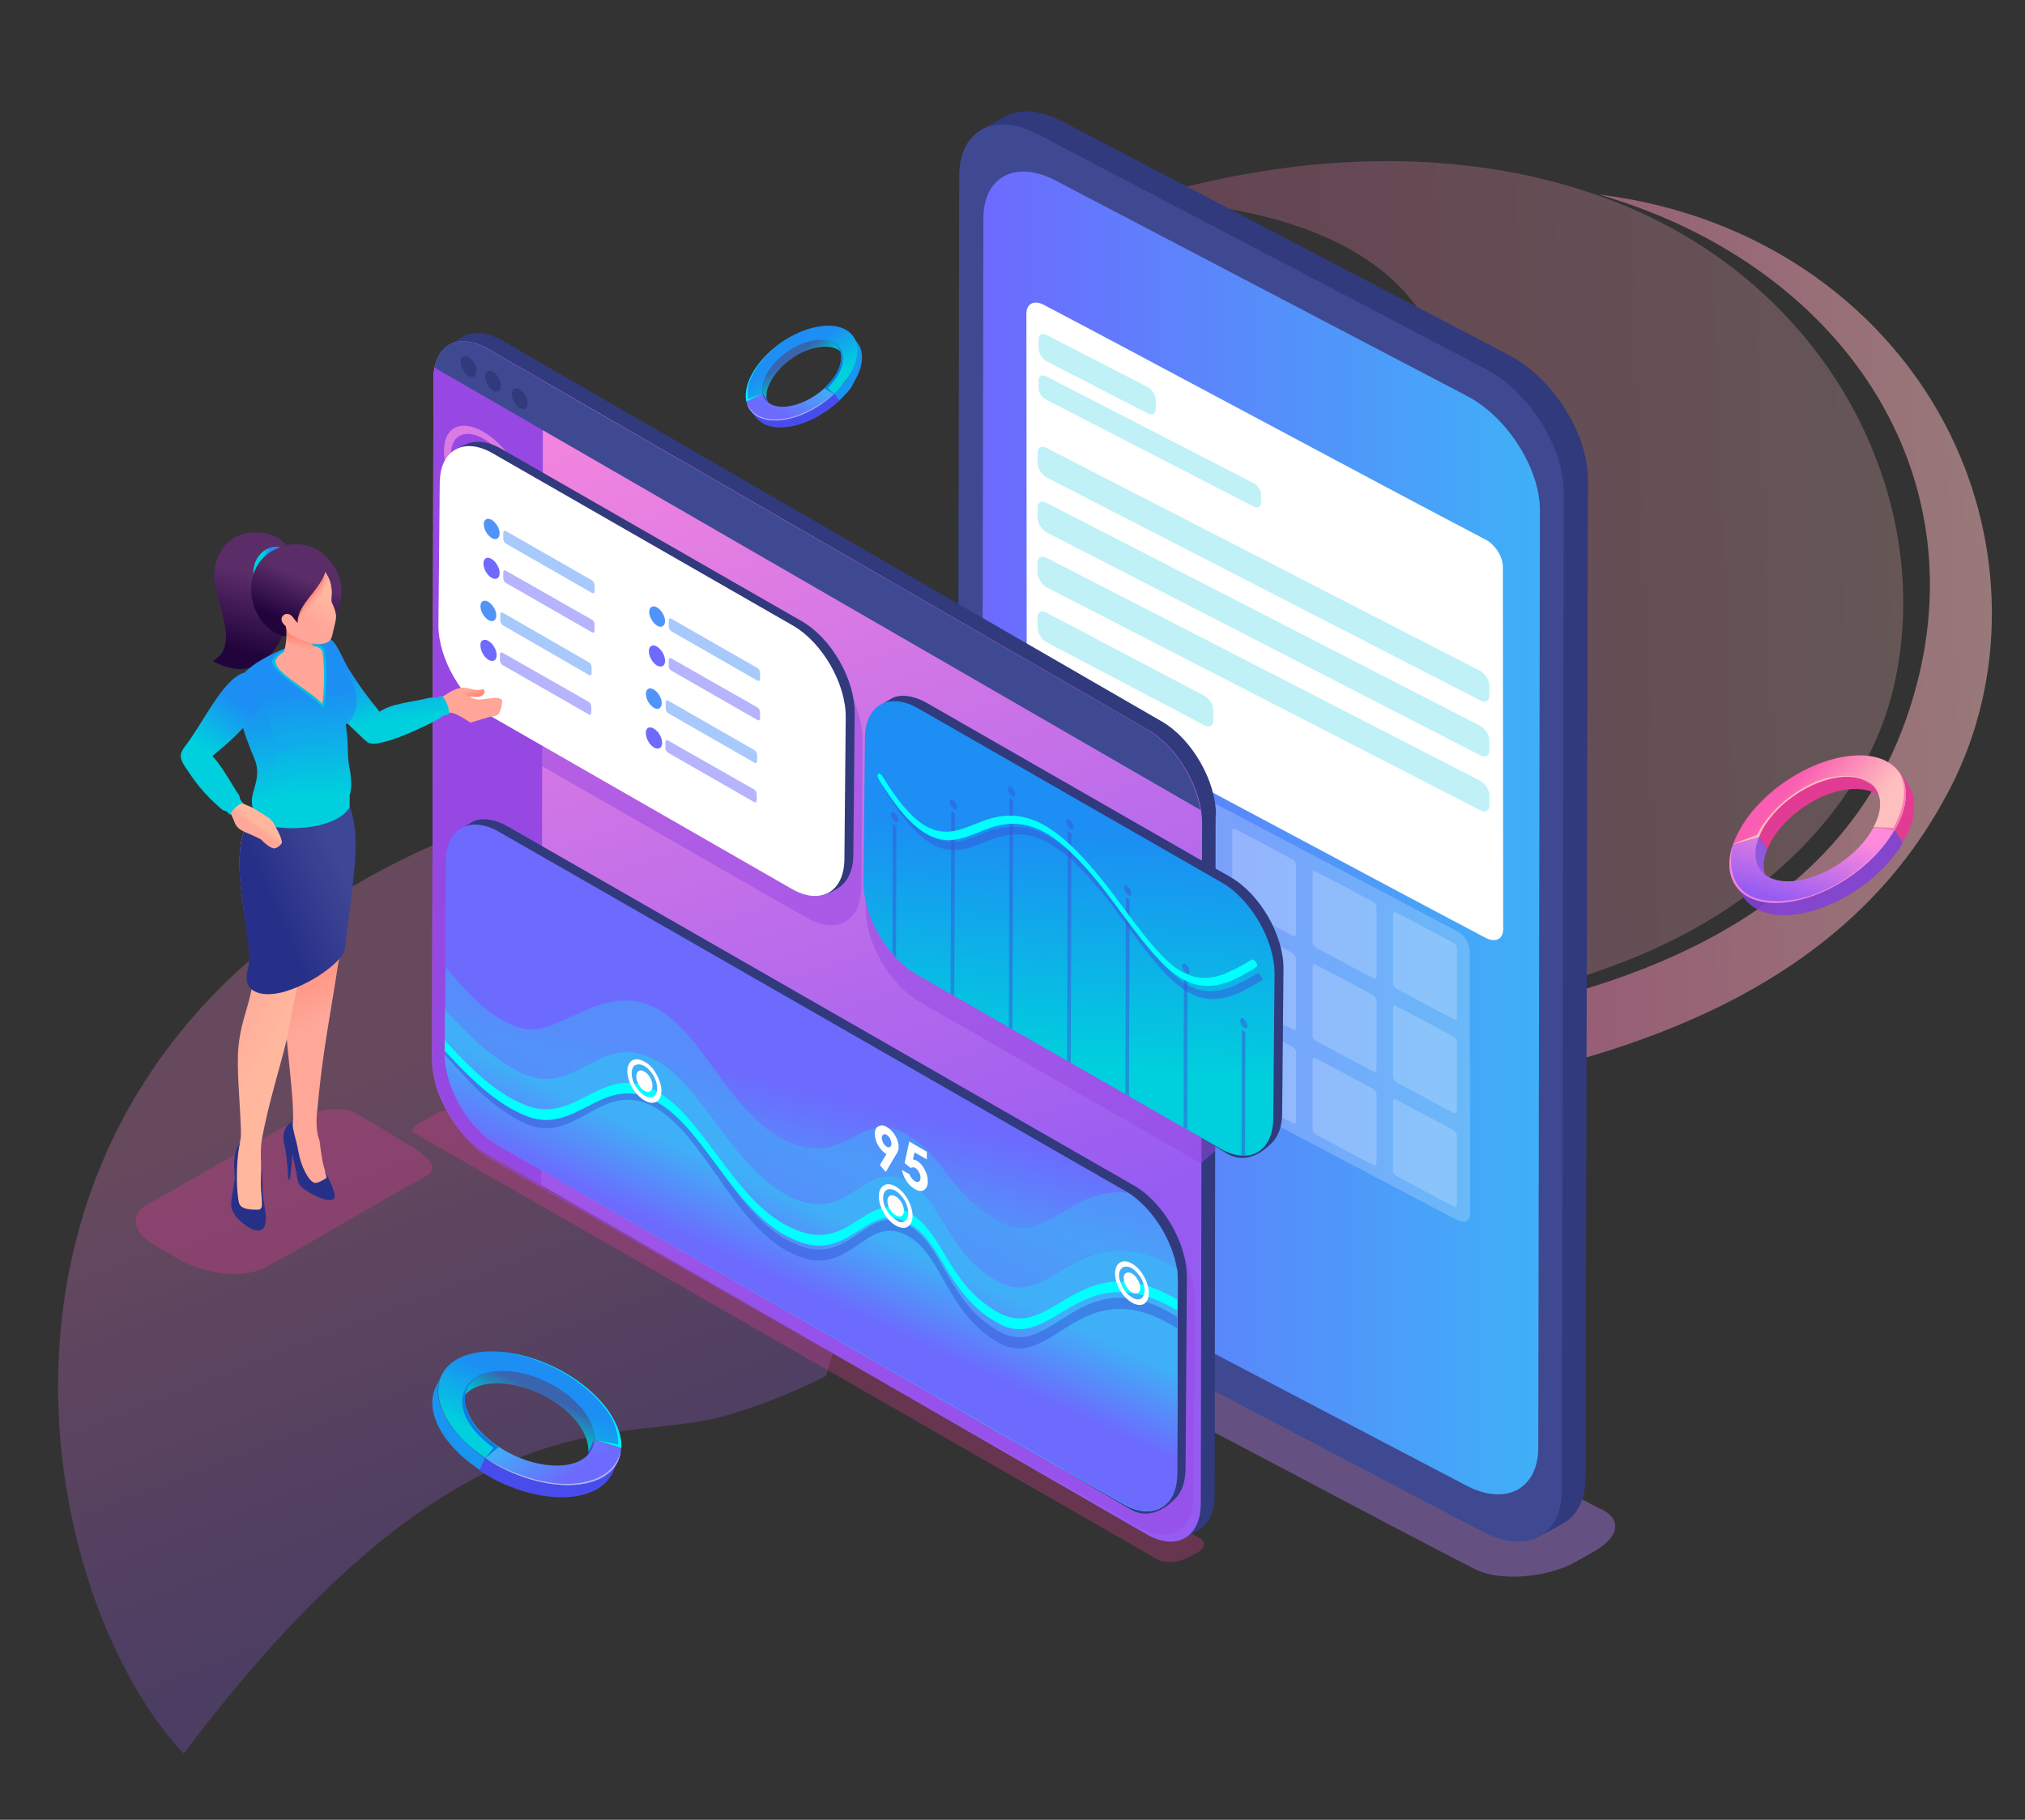 <?xml version="1.0" encoding="utf-8"?>
<!-- Generator: Adobe Illustrator 23.1.1, SVG Export Plug-In . SVG Version: 6.00 Build 0)  -->
<svg version="1.1" id="Calque_1" xmlns="http://www.w3.org/2000/svg" xmlns:xlink="http://www.w3.org/1999/xlink" x="0px" y="0px"
	 viewBox="0 0 612 550" style="enable-background:new 0 0 612 550;" xml:space="preserve">
<rect x="0" y="0" width="612" height="550" fill="#333333" stroke="none"/>
<style type="text/css">
	.st0{opacity:0.25;fill-rule:evenodd;clip-rule:evenodd;fill:url(#SVGID_1_);}
	.st1{opacity:0.5;fill-rule:evenodd;clip-rule:evenodd;fill:url(#SVGID_2_);}
	.st2{opacity:0.25;fill-rule:evenodd;clip-rule:evenodd;fill:url(#SVGID_3_);}
	.st3{opacity:0.5;fill-rule:evenodd;clip-rule:evenodd;fill:#9871D0;}
	.st4{fill-rule:evenodd;clip-rule:evenodd;fill:#303A7D;}
	.st5{fill-rule:evenodd;clip-rule:evenodd;fill:#3E4992;}
	.st6{fill-rule:evenodd;clip-rule:evenodd;fill:url(#SVGID_4_);}
	.st7{opacity:0.2;fill-rule:evenodd;clip-rule:evenodd;fill:#FFFFFF;}
	.st8{fill-rule:evenodd;clip-rule:evenodd;fill:#FFFFFF;}
	.st9{opacity:0.25;fill-rule:evenodd;clip-rule:evenodd;fill:#02C9DE;}
	.st10{fill-rule:evenodd;clip-rule:evenodd;fill:url(#SVGID_5_);}
	.st11{fill-rule:evenodd;clip-rule:evenodd;fill:#1994F0;}
	.st12{fill-rule:evenodd;clip-rule:evenodd;fill:url(#SVGID_6_);}
	.st13{fill-rule:evenodd;clip-rule:evenodd;fill:#00EDFF;}
	.st14{fill-rule:evenodd;clip-rule:evenodd;fill:#0D7AE9;}
	.st15{fill-rule:evenodd;clip-rule:evenodd;fill:#494CEC;}
	.st16{fill-rule:evenodd;clip-rule:evenodd;fill:url(#SVGID_7_);}
	.st17{fill-rule:evenodd;clip-rule:evenodd;fill:#AAB4FF;}
	.st18{opacity:0.3;fill-rule:evenodd;clip-rule:evenodd;fill:#E23B93;}
	.st19{fill-rule:evenodd;clip-rule:evenodd;fill:url(#SVGID_8_);}
	.st20{fill-rule:evenodd;clip-rule:evenodd;fill:#9748E3;}
	.st21{fill-rule:evenodd;clip-rule:evenodd;fill:#DA7AE3;}
	.st22{opacity:0.5;fill-rule:evenodd;clip-rule:evenodd;fill:#9748E3;}
	.st23{fill-rule:evenodd;clip-rule:evenodd;fill:url(#SVGID_9_);}
	.st24{opacity:0.5;fill-rule:evenodd;clip-rule:evenodd;fill:url(#SVGID_10_);}
	.st25{fill-rule:evenodd;clip-rule:evenodd;fill:url(#SVGID_11_);}
	.st26{opacity:0.5;fill-rule:evenodd;clip-rule:evenodd;fill:#3856D8;}
	.st27{fill-rule:evenodd;clip-rule:evenodd;fill:#00FFFF;}
	.st28{fill-rule:evenodd;clip-rule:evenodd;fill:url(#SVGID_12_);}
	.st29{opacity:0.5;fill-rule:evenodd;clip-rule:evenodd;fill:#6D6AFD;}
	.st30{opacity:0.5;fill-rule:evenodd;clip-rule:evenodd;fill:#5194F9;}
	.st31{fill-rule:evenodd;clip-rule:evenodd;fill:#5194F9;}
	.st32{fill-rule:evenodd;clip-rule:evenodd;fill:#6D6AFD;}
	.st33{fill-rule:evenodd;clip-rule:evenodd;fill:url(#SVGID_13_);}
	.st34{fill-rule:evenodd;clip-rule:evenodd;fill:url(#SVGID_14_);}
	.st35{fill-rule:evenodd;clip-rule:evenodd;fill:url(#SVGID_15_);}
	.st36{fill-rule:evenodd;clip-rule:evenodd;fill:url(#SVGID_16_);}
	.st37{fill-rule:evenodd;clip-rule:evenodd;fill:#273087;}
	.st38{fill-rule:evenodd;clip-rule:evenodd;fill:url(#SVGID_17_);}
	.st39{fill-rule:evenodd;clip-rule:evenodd;fill:url(#SVGID_18_);}
	.st40{fill-rule:evenodd;clip-rule:evenodd;fill:url(#SVGID_19_);}
	.st41{fill-rule:evenodd;clip-rule:evenodd;fill:url(#SVGID_20_);}
	.st42{fill-rule:evenodd;clip-rule:evenodd;fill:url(#SVGID_21_);}
	.st43{fill-rule:evenodd;clip-rule:evenodd;fill:url(#SVGID_22_);}
	.st44{fill-rule:evenodd;clip-rule:evenodd;fill:#FFA698;}
	.st45{fill-rule:evenodd;clip-rule:evenodd;fill:url(#SVGID_23_);}
	.st46{opacity:0.35;fill-rule:evenodd;clip-rule:evenodd;fill:url(#SVGID_24_);}
	.st47{fill-rule:evenodd;clip-rule:evenodd;fill:url(#SVGID_25_);}
	.st48{opacity:0.35;fill-rule:evenodd;clip-rule:evenodd;fill:url(#SVGID_26_);}
	.st49{fill-rule:evenodd;clip-rule:evenodd;fill:#07BDE2;}
	.st50{fill-rule:evenodd;clip-rule:evenodd;fill:url(#SVGID_27_);}
	.st51{fill-rule:evenodd;clip-rule:evenodd;fill:url(#SVGID_28_);}
	.st52{fill-rule:evenodd;clip-rule:evenodd;fill:#FF8F7F;}
	.st53{fill-rule:evenodd;clip-rule:evenodd;fill:url(#SVGID_29_);}
	.st54{fill-rule:evenodd;clip-rule:evenodd;fill:url(#SVGID_30_);}
	.st55{fill-rule:evenodd;clip-rule:evenodd;fill:#E23B93;}
	.st56{fill-rule:evenodd;clip-rule:evenodd;fill:url(#SVGID_31_);}
	.st57{fill-rule:evenodd;clip-rule:evenodd;fill:#FDBEBE;}
	.st58{fill-rule:evenodd;clip-rule:evenodd;fill:#FA7BB4;}
	.st59{fill-rule:evenodd;clip-rule:evenodd;fill:#9157DD;}
	.st60{opacity:0.88;fill-rule:evenodd;clip-rule:evenodd;fill:#8241D8;}
	.st61{fill-rule:evenodd;clip-rule:evenodd;fill:url(#SVGID_32_);}
	.st62{opacity:0.88;fill-rule:evenodd;clip-rule:evenodd;fill:#FF89DB;}
</style>
<g>
	
		<linearGradient id="SVGID_1_" gradientUnits="userSpaceOnUse" x1="399.912" y1="451.976" x2="472.225" y2="291.001" gradientTransform="matrix(-1 3.779714e-03 3.224643e-03 0.853 628.893 59.297)">
		<stop  offset="0" style="stop-color:#965CF2"/>
		<stop  offset="1" style="stop-color:#FF8ADC"/>
	</linearGradient>
	<path class="st0" d="M240.9,227.4c13.7-1.6,29.1-7.8,46.5-16.5l30.6-20.2l-68.4,225.2c-9.9,4.9-19.5,8.8-28.8,11.5
		c-31.7,10.3-79.7-10.9-165.3,102.6C-1,469.8-31.2,258.3,240.9,227.4z"/>
	<g>
		
			<linearGradient id="SVGID_2_" gradientUnits="userSpaceOnUse" x1="259.673" y1="161.841" x2="29.653" y2="155.415" gradientTransform="matrix(-1 3.779714e-03 3.224643e-03 0.853 628.893 59.297)">
			<stop  offset="0" style="stop-color:#FA5DB1"/>
			<stop  offset="1" style="stop-color:#FEBFBF"/>
		</linearGradient>
		<path class="st1" d="M403.7,313.3c9,1.7-9.1,21.5,0.1,20.5c103.4-11,159.2-43.9,185.8-96c16.9-32.9,16.2-73.3-0.2-106.5
			c-18.4-37.5-56.4-66.4-106.1-72.5c75.8,22.1,117.9,88.2,92.6,159C550,290.7,464.4,306.3,403.7,313.3z"/>
		
			<linearGradient id="SVGID_3_" gradientUnits="userSpaceOnUse" x1="345.841" y1="195.75" x2="56.078" y2="187.629" gradientTransform="matrix(-1 3.779714e-03 3.224643e-03 0.853 628.893 59.297)">
			<stop  offset="0" style="stop-color:#FA5DB1"/>
			<stop  offset="1" style="stop-color:#FEBFBF"/>
		</linearGradient>
		<path class="st2" d="M315.9,194.7c29.8,11.4,33.1,6,70.4-9c73.2-37.1,73.6-121.7-42.6-125.2c58.1-17.6,109.6-14.4,148.6,2.2
			c62.8,26.7,93.2,90.5,79.8,145.8c-7,28.8-29,55.3-61.5,73c-42.9,23.3-84.4,20.4-128.6,50.8l-57.6,69.5L315.9,194.7z"/>
	</g>
</g>
<g>
	<g>
		<g>
			<path class="st3" d="M483.2,455.8l-153.6-80.1c-5.7-2.4-14.1-4.6-19.7-1.5l-14.3,8c-2.9,1.6-12.3,6.9-6,10.1
				c18.6,9.2,137.6,72.7,156.5,82.1c3.6,1.8,8.8,2.4,14.3,2c5.5-0.4,11.1-1.8,15.5-4.2l5.7-3.2c4-2.3,6.3-4.8,6.5-7.1
				C488.4,459.4,486.7,457.2,483.2,455.8z"/>
			<g>
				<path class="st4" d="M479.2,446.6c0,6.8-2.7,11.6-6.9,13.9l-6.8,3.7c-23.2-9-14.6-116.4-16-146.9l7.1-160.1
					c-6-9.6-29-17.9-23.6-37.4l-68-29.1c-3-1.9-82.3-43.8-68.1-51.7c2.4-1.3,4.7-2.6,7.1-3.9c5.3-2.8,12-1.1,16.9,1.5l0,0l0,0
					l135.3,70.8c13.3,7,23.7,23.9,23.7,37.4L479.2,446.6z"/>
				<path class="st5" d="M289.9,53c0-6.7,2.6-11.4,6.7-13.8c4.3-2.4,10.4-2.2,17.1,1.4L449,111.5c13.1,6.9,23.7,23.7,23.6,37.4
					l-0.6,301.7c0,13.7-10.7,19.3-23.8,12.4L313,392.1c-13.1-6.9-23.7-23.7-23.7-37.4L289.9,53z"/>
				<linearGradient id="SVGID_4_" gradientUnits="userSpaceOnUse" x1="296.66" y1="251.771" x2="465.359" y2="251.771">
					<stop  offset="0" style="stop-color:#6D6AFE"/>
					<stop  offset="1" style="stop-color:#3FB0F7"/>
				</linearGradient>
				<path class="st6" d="M297.2,66c0-12.6,9.8-17.8,21.9-11.4l124.5,65.2c12,6.4,21.8,21.8,21.8,34.4l-0.5,283.3
					c0,12.6-9.9,17.8-21.9,11.4l-124.5-65.2c-12.1-6.4-21.8-21.8-21.8-34.4L297.2,66z"/>
			</g>
		</g>
		<g>
			<g>
				<path class="st7" d="M320.2,222.1c0-2.2,1.7-3.1,3.8-2c22,11.5,94.6,49.9,116.5,61.4c2.1,1.1,3.7,3.7,3.7,5.9l0.1,79.4
					c0,2.2-1.7,3-3.8,2c-22-11.5-94.6-49.9-116.5-61.4c-2.1-1.1-3.7-3.7-3.7-5.9L320.2,222.1z"/>
				<g>
					<g>
						<path class="st7" d="M323.9,225.7c0-0.6,0.4-0.8,1-0.5c5.8,3,11.5,6.1,17.3,9.2c0.5,0.3,1,1,1,1.6l0,20.9c0,0.6-0.4,0.8-1,0.5
							c-5.8-3-11.5-6.1-17.3-9.2c-0.5-0.3-1-1-1-1.6L323.9,225.7z"/>
						<path class="st7" d="M348.2,238.2c0-0.6,0.4-0.8,1-0.5c5.8,3,11.5,6.1,17.3,9.2c0.5,0.3,1,1,1,1.6l0,20.9c0,0.6-0.4,0.8-1,0.5
							c-5.8-3-11.5-6.1-17.3-9.2c-0.5-0.3-1-1-1-1.6L348.2,238.2z"/>
						<path class="st7" d="M372.4,251.1c0-0.6,0.4-0.8,1-0.5c5.8,3,11.5,6.1,17.3,9.2c0.5,0.3,1,1,1,1.6l0,20.9c0,0.6-0.4,0.8-1,0.5
							c-5.8-3-11.5-6.1-17.3-9.2c-0.5-0.3-1-1-1-1.6L372.4,251.1z"/>
						<path class="st7" d="M396.7,263.9c0-0.6,0.4-0.8,1-0.5c5.8,3,11.5,6.1,17.3,9.2c0.5,0.3,1,1,1,1.6l0,20.9c0,0.6-0.4,0.8-1,0.5
							c-5.8-3-11.5-6.1-17.3-9.2c-0.5-0.3-1-1-1-1.6L396.7,263.9z"/>
						<path class="st7" d="M421,276.3c0-0.6,0.4-0.8,1-0.5c5.8,3,11.5,6.1,17.3,9.2c0.5,0.3,1,1,1,1.6l0,20.9c0,0.6-0.4,0.8-1,0.5
							c-5.8-3-11.5-6.1-17.3-9.2c-0.5-0.3-1-1-1-1.6L421,276.3z"/>
					</g>
					<g>
						<path class="st7" d="M323.9,254c0-0.6,0.4-0.8,1-0.5c5.8,3,11.5,6.1,17.3,9.2c0.5,0.3,1,1,1,1.6l0,20.9c0,0.6-0.4,0.8-1,0.5
							c-5.8-3-11.5-6.1-17.3-9.2c-0.5-0.3-1-1-1-1.6L323.9,254z"/>
						<path class="st7" d="M348.2,266.5c0-0.6,0.4-0.8,1-0.5c5.8,3,11.5,6.1,17.3,9.2c0.5,0.3,1,1,1,1.6l0,20.9c0,0.6-0.4,0.8-1,0.5
							c-5.8-3-11.5-6.1-17.3-9.2c-0.5-0.3-1-1-1-1.6L348.2,266.5z"/>
						<path class="st7" d="M372.4,279.4c0-0.6,0.4-0.8,1-0.5c5.8,3,11.5,6.1,17.3,9.2c0.5,0.3,1,1,1,1.6l0,20.9c0,0.6-0.4,0.8-1,0.5
							c-5.8-3-11.5-6.1-17.3-9.2c-0.5-0.3-1-1-1-1.6L372.4,279.4z"/>
						<path class="st7" d="M396.7,292.1c0-0.6,0.4-0.8,1-0.5c5.8,3,11.5,6.1,17.3,9.2c0.5,0.3,1,1,1,1.6l0,20.9c0,0.6-0.4,0.8-1,0.5
							c-5.8-3-11.5-6.1-17.3-9.2c-0.5-0.3-1-1-1-1.6L396.7,292.1z"/>
						<path class="st7" d="M421,304.6c0-0.6,0.4-0.8,1-0.5c5.8,3,11.5,6.1,17.3,9.2c0.5,0.3,1,1,1,1.6l0,20.9c0,0.6-0.4,0.8-1,0.5
							c-5.8-3-11.5-6.1-17.3-9.2c-0.5-0.3-1-1-1-1.6L421,304.6z"/>
					</g>
					<g>
						<path class="st7" d="M323.9,282.3c0-0.6,0.4-0.8,1-0.5c5.8,3,11.5,6.1,17.3,9.2c0.5,0.3,1,1,1,1.6l0,20.9c0,0.6-0.4,0.8-1,0.5
							c-5.8-3-11.5-6.1-17.3-9.2c-0.5-0.3-1-1-1-1.6L323.9,282.3z"/>
						<path class="st7" d="M348.2,294.7c0-0.6,0.4-0.8,1-0.5c5.8,3,11.5,6.1,17.3,9.2c0.5,0.3,1,1,1,1.6l0,20.9c0,0.6-0.4,0.8-1,0.5
							c-5.8-3-11.5-6.1-17.3-9.2c-0.5-0.3-1-1-1-1.6L348.2,294.7z"/>
						<path class="st7" d="M372.4,307.7c0-0.6,0.4-0.8,1-0.5c5.8,3,11.5,6.1,17.3,9.2c0.5,0.3,1,1,1,1.6l0,20.9c0,0.6-0.4,0.8-1,0.5
							c-5.8-3-11.5-6.1-17.3-9.2c-0.5-0.3-1-1-1-1.6L372.4,307.7z"/>
						<path class="st7" d="M396.7,320.4c0-0.6,0.4-0.8,1-0.5c5.8,3,11.5,6.1,17.3,9.2c0.5,0.3,1,1,1,1.6l0,20.9c0,0.6-0.4,0.8-1,0.5
							c-5.8-3-11.5-6.1-17.3-9.2c-0.5-0.3-1-1-1-1.6L396.7,320.4z"/>
						<path class="st7" d="M421,332.9c0-0.6,0.4-0.8,1-0.5c5.8,3,11.5,6.1,17.3,9.2c0.5,0.3,1,1,1,1.6l0,20.9c0,0.6-0.4,0.8-1,0.5
							c-5.8-3-11.5-6.1-17.3-9.2c-0.5-0.3-1-1-1-1.6L421,332.9z"/>
					</g>
				</g>
			</g>
			<g>
				<path class="st8" d="M310.2,94.8c0-3,2.3-4.2,5.2-2.7c30.3,15.9,103.3,55.2,133.6,71c2.9,1.5,5.2,5.2,5.2,8.2l0.1,109.5
					c0,3-2.3,4.2-5.2,2.7c-30.3-15.9-103.3-55.2-133.6-71c-2.9-1.5-5.2-5.2-5.2-8.2L310.2,94.8z"/>
				<g>
					<path class="st9" d="M313.9,102.5c0-1.4,1.1-2,2.5-1.2l30.5,15.7c1.3,0.7,2.4,2.5,2.4,3.9l0,2.8c0,1.4-1.1,2-2.5,1.2
						l-30.5-15.7c-1.3-0.7-2.4-2.5-2.4-3.9L313.9,102.5z"/>
					<path class="st9" d="M313.9,114.8c0-1.2,1-1.7,2.2-1.1c17.3,8.9,45.6,23.5,62.9,32.4c1.2,0.6,2.1,2.2,2.1,3.4l0,2.5
						c0,1.2-1,1.7-2.2,1.1c-17.3-8.9-45.6-23.5-62.9-32.4c-1.2-0.6-2.1-2.2-2.1-3.4L313.9,114.8z"/>
				</g>
				<g>
					<path class="st9" d="M313.6,136.8c0-1.6,1.2-2.2,2.7-1.4c43.7,22.5,87.4,44.9,131.1,67.4c1.5,0.8,2.7,2.8,2.7,4.4l0,3.1
						c0,1.6-1.2,2.2-2.7,1.4c-43.7-22.5-87.4-44.9-131.1-67.4c-1.5-0.8-2.7-2.8-2.7-4.4L313.6,136.8z"/>
					<path class="st9" d="M313.6,153.4c0-1.6,1.2-2.2,2.7-1.4c43.7,22.5,87.4,44.9,131.1,67.4c1.5,0.8,2.7,2.8,2.7,4.4l0,3.1
						c0,1.6-1.2,2.2-2.7,1.4c-43.7-22.5-87.4-44.9-131.1-67.4c-1.5-0.8-2.7-2.8-2.7-4.4L313.6,153.4z"/>
					<path class="st9" d="M313.6,170c0-1.6,1.2-2.2,2.7-1.4c43.7,22.5,87.4,44.9,131.1,67.4c1.5,0.8,2.7,2.8,2.7,4.4l0,3.1
						c0,1.6-1.2,2.2-2.7,1.4c-43.7-22.5-87.4-44.9-131.1-67.4c-1.5-0.8-2.7-2.8-2.7-4.4L313.6,170z"/>
					<path class="st9" d="M313.6,186.6c0-1.6,1.2-2.2,2.7-1.4l47.7,25.1c1.5,0.8,2.7,2.8,2.7,4.4l0,3.1c0,1.6-1.2,2.2-2.7,1.4
						l-47.7-25.1c-1.5-0.8-2.7-2.8-2.7-4.4L313.6,186.6z"/>
				</g>
			</g>
		</g>
	</g>
</g>
<g>
</g>
<g>
	<g>
		<linearGradient id="SVGID_5_" gradientUnits="userSpaceOnUse" x1="163.313" y1="420.71" x2="159.668" y2="428.196">
			<stop  offset="0" style="stop-color:#3964AF"/>
			<stop  offset="1" style="stop-color:#00BCCE"/>
		</linearGradient>
		<path class="st10" d="M179.6,435.2c0.2-2.3-0.4-5.4-2.2-8.2c-2.9-4.3-7.8-7.7-12.5-9.8c-9.8-4.6-22.7-7.4-25.4,5.9
			c0.1-0.2,0.2-0.4,0.3-0.5c1.4-2.3,3.8-3.5,6.3-4.1c1.4-0.3,2.7-0.4,4.2-0.4c0.1,0,0.3,0,0.4,0c4.2,0.1,8.5,1.3,12.2,3
			c4.7,2.2,9.5,5.6,12.4,10c0.5,0.7,0.9,1.4,1.2,2.1c1,2,1.4,4,1.3,5.7v0l0,0L179.6,435.2z"/>
		<path class="st11" d="M146.6,440.8c-0.1-0.1-0.3-0.2-0.4-0.3c-0.6-0.4-1.3-0.9-1.9-1.4c-0.2-0.1-0.3-0.2-0.5-0.4
			c-0.7-0.6-1.4-1.2-2.1-1.8c-0.2-0.2-0.4-0.4-0.6-0.6c-0.2-0.2-0.5-0.4-0.7-0.7c-0.2-0.2-0.4-0.4-0.6-0.6c-0.2-0.2-0.4-0.5-0.7-0.7
			c-0.2-0.2-0.3-0.3-0.5-0.5c-0.4-0.4-0.7-0.8-1-1.2c-0.1-0.2-0.3-0.3-0.4-0.5c-0.4-0.6-0.9-1.1-1.3-1.7c-3.8-5.6-4.5-10.9-2.5-14.8
			l-1.7,3.6c-1.9,4-1.3,9.2,2.5,14.8c0.4,0.6,0.8,1.2,1.3,1.7c0.1,0.2,0.3,0.3,0.4,0.5c0.3,0.4,0.7,0.8,1,1.2
			c0.1,0.1,0.2,0.2,0.3,0.3c0.1,0.1,0.1,0.1,0.2,0.2c0.2,0.2,0.4,0.5,0.7,0.7c0.2,0.2,0.4,0.4,0.6,0.7c0.2,0.2,0.5,0.4,0.7,0.7
			c0.2,0.1,0.3,0.3,0.5,0.4c0.1,0,0.1,0.1,0.2,0.1c0.7,0.6,1.4,1.2,2.1,1.8c0.1,0,0.1,0.1,0.2,0.1c0.1,0.1,0.2,0.1,0.3,0.2
			c0.6,0.5,1.2,0.9,1.9,1.4c0.1,0.1,0.1,0.1,0.2,0.2c0.1,0,0.1,0.1,0.2,0.1h0L146.6,440.8z"/>
		<linearGradient id="SVGID_6_" gradientUnits="userSpaceOnUse" x1="163.25" y1="420.354" x2="155.911" y2="437.563">
			<stop  offset="0" style="stop-color:#1C8EF4"/>
			<stop  offset="1" style="stop-color:#00CFDD"/>
		</linearGradient>
		<path class="st12" d="M184.2,426.9c-7.5-11.1-24.4-19.3-37.7-18.4c-13.3,1-18,10.8-10.5,21.9c2.6,3.9,6.4,7.4,10.7,10.3l4.1-3.4
			c-3.2-2.1-5.9-4.6-7.8-7.4c-5.3-7.9-2-14.8,7.4-15.5c9.4-0.7,21.4,5.1,26.7,13c1.9,2.8,2.7,5.4,2.5,7.7l8.1,2.5
			C187.9,434.5,186.8,430.8,184.2,426.9z"/>
		<g>
			<path class="st13" d="M183.8,426.9c2.4,3.5,3,6.7,3,9.7c-1-0.2-4.3-0.9-7.1-1.4l8.1,2.5c0.2-3.2-1-6.9-3.6-10.8
				c-6.6-9.8-20.6-17.4-32.9-18.3C163.5,409.7,177.2,417.2,183.8,426.9z"/>
			<path class="st14" d="M150.4,414.5c1.1-0.1,2.2-0.1,3.3,0c-1.3-0.1-2.5,0-3.7,0c-9.9,0-16.7,11.7-0.8,23.1c0,0-2.7,3.2-2.6,3.2
				l4.1-3.4c-3.2-2.1-5.9-4.6-7.8-7.4C137.7,422.1,141,415.2,150.4,414.5z"/>
		</g>
		<path class="st15" d="M179.6,435.2l-1.7,3.6c-0.1,1-0.3,1.9-0.7,2.7l1.7-3.6C179.3,437.1,179.5,436.2,179.6,435.2z"/>
		<path class="st15" d="M185.2,444c-2.4,2.7-6,4.1-9.5,4.6c-0.2,0-0.4,0.1-0.6,0.1c-6,0.8-12.5-0.5-18.1-2.6
			c-3.6-1.4-7.2-3.2-10.4-5.3l-1.7,3.6c3.2,2.2,6.7,4,10.4,5.3c0.1,0,0.2,0.1,0.2,0.1c5.5,2,11.9,3.3,17.9,2.5
			c3.7-0.5,7.6-1.8,10.1-4.7c0.5-0.6,1-1.3,1.4-2c0-0.1,0.1-0.2,0.1-0.2l1.7-3.6C186.3,442.6,185.8,443.3,185.2,444z"/>
		<linearGradient id="SVGID_7_" gradientUnits="userSpaceOnUse" x1="171.88" y1="446.326" x2="161.142" y2="430.194">
			<stop  offset="0" style="stop-color:#6D6AFE"/>
			<stop  offset="1" style="stop-color:#3FB0F7"/>
		</linearGradient>
		<path class="st16" d="M187.7,437.7l-8.1-2.5c-0.3,4.2-3.8,7.3-9.9,7.7c-6.1,0.4-13.2-1.8-18.9-5.6l-4.1,3.4
			c8.1,5.4,18.3,8.7,27,8.1C182.4,448.2,187.4,443.8,187.7,437.7z"/>
		<path class="st17" d="M187.7,437.7c0,0-0.4,9.6-14.4,10.7c-12.9,1-26.7-7.7-26.7-7.7c8.1,5.4,18.3,8.7,27,8.1
			C182.4,448.2,187.4,443.8,187.7,437.7z"/>
	</g>
	<g>
		<path class="st18" d="M362.3,464.8L139,336.6c-1.8-0.8-4.3-1.5-6.1-0.6c-1.6,0.8-4.3,2.5-5.5,3.1c-0.9,0.5-4,2.3-2.1,3.4
			c5.7,3.2,218.7,125.5,224.5,128.8c1.1,0.6,2.7,0.9,4.4,0.8c1.7-0.1,3.4-0.6,4.8-1.3c1-0.5,1.9-1.1,2.9-1.6c1.3-0.7,1.9-1.6,2-2.4
			C363.9,466,363.4,465.3,362.3,464.8z"/>
		<g>
			<g>
				<path class="st4" d="M351.2,218.1c9.1,5.3,16.3,18,16.3,28.2l-8.4,10.7l-7.5-1.5c-4.1-7.2-20-13.5-16.3-28.2L182,143.6
					l-46.3-31.5h0h0c0.2-1.2-1.2-7,0-7.8c1.4-0.9,2.9-1.7,4.3-2.6c3.6-2.1,8.2-0.8,11.6,1.1l0,0l0,0L351.2,218.1z"/>
				<path class="st4" d="M367.1,451.9c0,5.1-1.8,8.8-4.8,10.5l-4.2,2.5c-17.3-8.1-10.4-117.1-11.5-142.6l4.9-66.7l15.9-9.3
					L367.1,451.9z"/>
			</g>
			<linearGradient id="SVGID_8_" gradientUnits="userSpaceOnUse" x1="280.236" y1="384.736" x2="181.317" y2="87.571">
				<stop  offset="0" style="stop-color:#965CF2"/>
				<stop  offset="1" style="stop-color:#FF8ADC"/>
			</linearGradient>
			<path class="st19" d="M131,114.7c0-10.4,7.4-14.5,16.4-9.3l199.6,115.2c9,5.2,16.3,17.8,16.3,28.2l-0.4,205.6
				c0,10.3-7.4,14.5-16.4,9.3L146.9,348.5c-9-5.2-16.3-17.8-16.3-28.2L131,114.7z"/>
			<path class="st20" d="M131,114.7c0-10.4,7.4-14.5,16.4-9.3l16.7,9.6l-0.5,243.1l-16.7-9.7c-9-5.2-16.3-17.8-16.3-28.2L131,114.7z
				"/>
			<path class="st5" d="M131.3,111.1c1.5-7.7,8.1-10.3,16-5.7l199.6,115.2c7.9,4.6,14.4,14.8,15.9,24.2L131.3,111.1z"/>
			<g>
				<path class="st4" d="M157.1,117.7c-1.3-0.8-2.4-0.2-2.4,1.4c0,1.5,1.1,3.4,2.4,4.2c1.3,0.8,2.4,0.2,2.4-1.4
					C159.5,120.3,158.4,118.5,157.1,117.7z"/>
				<path class="st4" d="M149,112.4c-1.3-0.8-2.4-0.2-2.4,1.4c0,1.5,1.1,3.4,2.4,4.2c1.3,0.8,2.4,0.2,2.4-1.4
					C151.4,115.1,150.4,113.2,149,112.4z"/>
				<path class="st4" d="M141.6,108c-1.3-0.8-2.4-0.2-2.4,1.4c0,1.5,1.1,3.4,2.4,4.2c1.3,0.8,2.4,0.2,2.4-1.4
					C144.1,110.7,143,108.8,141.6,108z"/>
			</g>
			<path class="st21" d="M148.1,159c-7.1-4.1-13.3-13.8-13.9-21.7c-0.5-7.9,4.8-10.9,11.9-6.8c7.1,4.1,13.3,13.8,13.9,21.7
				C160.6,160.1,155.2,163.1,148.1,159L148.1,159z M148,156.7c6,3.5,10.5,0.9,10-5.7c-0.5-6.6-5.7-14.8-11.7-18.3
				c-6-3.5-10.5-0.9-10,5.7C136.7,145.1,142,153.3,148,156.7z"/>
		</g>
	</g>
	<path class="st22" d="M132.1,262.8c0-5.1,1.8-8.7,4.6-10.5c3-1.9,7.2-1.7,11.9,1l196.1,111.4c9.1,5.3,16.5,18,16.4,28.4l-0.4,59.1
		c0,10.4-7.4,14.7-16.5,9.4L148.1,350.3c-9.1-5.3-16.5-18-16.4-28.4L132.1,262.8z"/>
	<g>
		<path class="st4" d="M137.3,259c0-5-1.6-4.9,0.5-7.4c0.5-0.6,5.2-3.4,5.8-3.6c2.7-0.9,6.2-0.3,9.9,1.8l189.2,108.5
			c8.9,5.1,16.1,17.6,16,27.8l-0.4,57.7c0,4-1.1,7-3,9c-2.9,3.1-8.1,6.6-13.6,3.4L152.9,344.4c-8.9-5.1-16.1-17.6-16-27.8L137.3,259
			z"/>
		<linearGradient id="SVGID_9_" gradientUnits="userSpaceOnUse" x1="250.616" y1="330.725" x2="239.085" y2="378.233">
			<stop  offset="0" style="stop-color:#6D6AFE"/>
			<stop  offset="1" style="stop-color:#3FB0F7"/>
		</linearGradient>
		<path class="st23" d="M134.7,260.6c0-5,1.7-8.5,4.5-10.2c2.9-1.8,7.1-1.6,11.6,1L340,359.9c8.9,5.1,16.1,17.6,16,27.8l-0.4,57.7
			c0,10.2-7.3,14.3-16.1,9.2L150.4,346.1c-8.9-5.1-16.1-17.6-16-27.8L134.7,260.6z"/>
		<g>
			<linearGradient id="SVGID_10_" gradientUnits="userSpaceOnUse" x1="242.944" y1="376.508" x2="252.385" y2="349.639">
				<stop  offset="0" style="stop-color:#6D6AFE"/>
				<stop  offset="1" style="stop-color:#3FB0F7"/>
			</linearGradient>
			<path class="st24" d="M355.8,383.8l0.1,41.9l-0.1,19.7c0,3.9-1.1,6.9-2.8,8.8l-216-124.4c-1.6-3.8-2.6-7.8-2.5-11.5l0.2-26
				c5.3,6.4,10.5,12.2,16.7,15.8c2.1,1.2,4.3,2.2,6.7,2.8c10.2,2.6,23.2-13.4,38.5-7c0.8,0.3,1.6,0.7,2.4,1.2
				c6.7,3.9,12,11.3,17.5,18.9c5.5,7.6,11.4,15.3,19.1,19.8c0.6,0.3,1.2,0.6,1.8,0.9c17.7,8.7,22.5-9.4,35.6-2.3
				c0.3,0.1,0.5,0.3,0.8,0.4c5.9,3.4,9.1,7.7,12.6,12.3c3.5,4.5,7.3,9.2,14.6,13.5c0.6,0.3,1.1,0.6,1.7,1
				c13.2,6.9,20.6-11.1,38.3-9.1C348.3,365.1,354.4,374.9,355.8,383.8z"/>
			<linearGradient id="SVGID_11_" gradientUnits="userSpaceOnUse" x1="239.641" y1="388.986" x2="249.95" y2="366.389">
				<stop  offset="0" style="stop-color:#6D6AFE"/>
				<stop  offset="1" style="stop-color:#3FB0F7"/>
			</linearGradient>
			<path class="st25" d="M355,383.1l0.7,0.4l0.1,0.3l0.1,41.8l-0.1,19.7c0,10.2-7.3,14.3-16.1,9.2L150.4,346.1
				c-8.9-5.1-16.1-17.6-16-27.8l0.1-13.1c6.2,6.7,12.5,13.1,19.9,17.4c1.3,0.7,2.5,1.4,3.9,2c15.2,6.7,22.9-11.9,38.2-5
				c0.7,0.3,1.4,0.7,2,1c6.9,4,12.5,11.7,18.4,19.6c5.9,7.9,12.1,15.9,20,20.5c0.5,0.3,1,0.6,1.5,0.8c17.7,9,22.2-10.2,34.5-5.1
				c0.6,0.3,1.2,0.6,1.8,0.9c5.1,2.9,7.9,8.2,11.4,13.8c3.4,5.6,7.4,11.6,14.9,15.9c0.3,0.2,0.6,0.3,0.9,0.5
				C318.1,396.2,326.3,366.6,355,383.1z"/>
			<g>
				<path class="st26" d="M134.4,315.6c3.1,3.6,6.3,7.1,9.5,10.2c3.3,3.2,6.7,6,10.5,8.3c0.6,0.4,1.3,0.8,1.9,1.1
					c0.7,0.4,1.3,0.7,2,1c7.6,3.5,13.3,0.4,19-2.7c5.8-3.2,11.5-6.3,19.3-2.7c0.3,0.2,0.7,0.3,1,0.5c0.4,0.2,0.7,0.4,1,0.6
					c6.7,4.1,12.1,11.8,17.8,19.9l0.6,0.8c2.9,4.2,6,8.4,9.2,12.2c3.3,3.8,6.8,7.1,10.8,9.5l0.8,0.4l0.8,0.4
					c9.8,5.3,15.6,1.3,20.9-2.3c4.2-2.9,8.1-5.6,13.6-3.2c0.3,0.1,0.6,0.3,0.9,0.4c0.3,0.2,0.6,0.3,0.9,0.5
					c4.6,2.8,7.4,7.6,10.4,12.9l1,1.8c1.7,3,3.6,6,5.9,8.9c2.4,2.9,5.2,5.6,9,7.9l0.9,0.5c6.8,3.8,12.2,0.4,18.3-3.5
					c8.4-5.3,18.1-11.5,34.7-1.4l0.7,0.5l0,3.4l-0.8-0.5c-16.5-10.1-26.3-3.9-34.6,1.4c-6.2,3.9-11.6,7.3-18.4,3.5l-0.9-0.5
					c-3.8-2.3-6.6-5-9-7.9c-2.4-2.9-4.2-6-6-9l-1-1.8c-3-5.3-5.7-10.1-10.3-12.9c-0.3-0.2-0.6-0.3-0.9-0.5c-0.3-0.2-0.6-0.3-0.9-0.4
					c-5.4-2.4-9.3,0.3-13.5,3.2c-5.3,3.6-11.1,7.6-20.9,2.3l-0.8-0.4l-0.8-0.4c-4-2.4-7.5-5.8-10.8-9.6c-3.3-3.8-6.3-8-9.2-12.2
					l-0.6-0.8c-5.7-8.1-11.1-15.8-17.8-19.9c-0.3-0.2-0.7-0.4-1-0.6c-0.3-0.2-0.7-0.4-1-0.5c-7.7-3.6-13.5-0.5-19.2,2.7
					c-5.7,3.1-11.4,6.3-19,2.7c-0.7-0.3-1.3-0.6-2-1c-0.7-0.4-1.3-0.7-1.9-1.1c-3.7-2.3-7.2-5.1-10.5-8.3c-3.3-3.2-6.4-6.7-9.6-10.2
					l0-0.2L134.4,315.6z"/>
				<path class="st27" d="M134.4,314.4c3.1,3.4,6.3,6.7,9.5,9.7c3.3,3,6.7,5.7,10.5,7.8c0.6,0.4,1.3,0.7,1.9,1
					c0.7,0.3,1.3,0.6,2,0.9c7.6,3.3,13.3,0.4,19-2.5c5.8-3,11.5-5.9,19.3-2.5c0.3,0.2,0.7,0.3,1,0.5c0.4,0.2,0.7,0.4,1,0.6
					c6.7,3.8,12.1,11.2,17.8,18.8l0.6,0.8c2.9,3.9,6,7.9,9.2,11.5c3.3,3.6,6.8,6.7,10.8,9l0.8,0.4l0.8,0.4c9.8,5,15.6,1.3,20.9-2.1
					c4.2-2.7,8.1-5.3,13.6-3c0.3,0.1,0.6,0.3,0.9,0.4c0.3,0.2,0.6,0.3,0.9,0.5c4.6,2.7,7.4,7.2,10.4,12.2l1,1.7
					c1.7,2.8,3.6,5.7,5.9,8.4c2.4,2.7,5.2,5.3,9,7.5l0.9,0.5c6.8,3.6,12.2,0.4,18.3-3.2c8.4-5,18.1-10.8,34.7-1.3l0.7,0.4l0,3.2
					l-0.8-0.4c-16.5-9.5-26.3-3.7-34.6,1.3c-6.2,3.7-11.6,6.9-18.4,3.2l-0.9-0.5c-3.8-2.2-6.6-4.7-9-7.5c-2.4-2.7-4.2-5.6-6-8.5
					l-1-1.7c-3-5-5.7-9.5-10.3-12.1c-0.3-0.2-0.6-0.3-0.9-0.5c-0.3-0.2-0.6-0.3-0.9-0.4c-5.4-2.3-9.3,0.3-13.5,3
					c-5.3,3.4-11.1,7.2-20.9,2.1l-0.8-0.4l-0.8-0.4c-4-2.3-7.5-5.5-10.8-9c-3.3-3.6-6.3-7.6-9.2-11.5l-0.6-0.8
					c-5.7-7.6-11.1-15-17.8-18.8c-0.3-0.2-0.7-0.4-1-0.6c-0.3-0.2-0.7-0.3-1-0.5c-7.7-3.4-13.5-0.5-19.2,2.5
					c-5.7,2.9-11.4,5.9-19,2.5c-0.7-0.3-1.3-0.6-2-0.9c-0.7-0.3-1.3-0.7-1.9-1c-3.7-2.1-7.2-4.8-10.5-7.8c-3.3-3-6.4-6.3-9.6-9.7
					l0-0.5L134.4,314.4z"/>
			</g>
		</g>
		<g>
			<path class="st8" d="M197.5,331.4c0.7-0.4,1.1-1.2,1.1-2.5c0-1.2-0.4-2.6-1.1-3.8c-0.7-1.2-1.7-2.3-2.7-2.9
				c-1.1-0.6-2-0.6-2.8-0.3c-0.7,0.4-1.1,1.3-1.1,2.5c0,1.2,0.4,2.5,1.1,3.8c0.7,1.2,1.7,2.2,2.7,2.9
				C195.8,331.7,196.8,331.8,197.5,331.4L197.5,331.4z M194.8,323.9c1.4,0.8,2.4,2.7,2.4,4.3c0,1.6-1.1,2.2-2.4,1.5
				c-1.4-0.8-2.5-2.7-2.5-4.3C192.3,323.7,193.4,323,194.8,323.9L194.8,323.9z M198.4,324.7c0.9,1.6,1.5,3.4,1.5,5
				c0,1.6-0.6,2.8-1.5,3.3c-1,0.5-2.2,0.4-3.6-0.4c-1.4-0.8-2.7-2.2-3.7-3.8c-0.9-1.6-1.5-3.4-1.5-5c0-1.7,0.6-2.8,1.5-3.3
				c1-0.6,2.3-0.4,3.7,0.4C196.2,321.6,197.5,323,198.4,324.7z"/>
			<path class="st8" d="M270.7,361.6c1.4,0.8,2.5,2.7,2.5,4.3c0,1.6-1.1,2.2-2.5,1.4c-1.4-0.8-2.5-2.7-2.5-4.3
				C268.2,361.4,269.3,360.8,270.7,361.6L270.7,361.6z M273.4,369.1c0.7-0.4,1.1-1.3,1.1-2.5c0-1.2-0.4-2.6-1.1-3.8
				c-0.7-1.1-1.6-2.2-2.7-2.9c-1.1-0.6-2-0.6-2.7-0.3c-0.7,0.4-1.1,1.3-1.1,2.5c0,1.2,0.4,2.5,1.1,3.7c0.7,1.2,1.6,2.2,2.7,2.8
				C271.7,369.5,272.7,369.6,273.4,369.1L273.4,369.1z M274.3,362.4c-0.9-1.6-2.2-3-3.6-3.8c-1.4-0.8-2.7-0.9-3.6-0.3
				c-0.9,0.5-1.5,1.7-1.5,3.3c0,1.6,0.6,3.4,1.5,5c0.9,1.6,2.2,3,3.6,3.8c1.4,0.8,2.7,0.9,3.6,0.4c0.9-0.6,1.5-1.7,1.5-3.3
				C275.8,365.8,275.2,364,274.3,362.4z"/>
			<path class="st8" d="M279.4,353.4c0.7,1.2,1,2.4,1,3.7c0,1.2-0.4,2.1-1.2,2.6c-0.7,0.4-1.6,0.3-2.7-0.3c-1-0.6-1.8-1.3-2.5-2.4
				c-0.7-1-1.2-2.2-1.4-3.4l2.3,1.3c0.1,0.5,0.4,0.9,0.7,1.3c0.3,0.3,0.6,0.6,0.9,0.8c0.5,0.3,0.9,0.3,1.2,0.1
				c0.4-0.2,0.5-0.6,0.5-1.2c0-0.6-0.2-1.2-0.5-1.7c-0.3-0.6-0.7-1-1.1-1.2c-0.3-0.2-0.5-0.2-0.7-0.2c-0.3,0-0.5,0.1-0.7,0.2
				l-1.8-1.5l1.4-6.5l5.3,3.1l0,2.3l-3.7-2.1l-0.5,2.1l0.4,0.1l0.4,0.1C277.9,351.2,278.7,352.1,279.4,353.4L279.4,353.4z
				 M269,346.6c0.3-0.2,0.4-0.5,0.4-1c0-0.5-0.2-1-0.4-1.5c-0.3-0.5-0.7-0.9-1-1.1c-0.4-0.2-0.8-0.3-1-0.1c-0.3,0.2-0.5,0.5-0.5,1
				c0,0.5,0.2,1,0.4,1.5c0.3,0.5,0.7,0.9,1.1,1.2C268.4,346.8,268.8,346.8,269,346.6L269,346.6z M268,340.6c1,0.6,1.9,1.5,2.6,2.7
				c0.7,1.2,1,2.3,1,3.4c0,0.4,0,0.7-0.2,1.1c-0.1,0.4-0.4,0.9-0.8,1.5l-2.9,4.9l-1.8-2.1l2-3.3c-1-0.6-1.8-1.4-2.5-2.6
				c-0.7-1.2-1-2.4-1-3.6c0-1.1,0.4-1.9,1.1-2.2C266.2,340,267,340,268,340.6z"/>
			<path class="st8" d="M342.1,384.9c1.4,0.8,2.5,2.7,2.5,4.3c0,1.6-1.1,2.2-2.5,1.4c-1.4-0.8-2.5-2.7-2.5-4.3
				C339.6,384.8,340.7,384.1,342.1,384.9L342.1,384.9z M344.8,392.5c0.7-0.4,1.1-1.2,1.1-2.5c0-1.2-0.4-2.6-1.1-3.8
				c-0.7-1.1-1.6-2.2-2.7-2.9c-1.1-0.6-2-0.6-2.7-0.3c-0.7,0.4-1.2,1.2-1.2,2.5c0,1.2,0.5,2.5,1.2,3.8c0.7,1.2,1.6,2.2,2.7,2.8
				C343.1,392.8,344.1,392.9,344.8,392.5L344.8,392.5z M345.7,385.7c-0.9-1.6-2.2-3-3.6-3.8c-1.4-0.8-2.7-0.9-3.6-0.3
				c-0.9,0.5-1.5,1.6-1.5,3.3c0,1.6,0.6,3.5,1.5,5c0.9,1.6,2.2,3,3.6,3.8c1.4,0.8,2.7,0.9,3.6,0.4c0.9-0.5,1.5-1.7,1.5-3.3
				C347.2,389.1,346.6,387.3,345.7,385.7z"/>
		</g>
	</g>
	<path class="st22" d="M262,230.4c0-5.1,1.8-8.6,4.6-10.4c3-1.8,7.2-1.6,11.8,1l87.5,50.2l1.3,68.4l0,8.3l-4.2,3.7l-85.1-48.8
		c-9-5.2-16.3-17.9-16.3-28.3L262,230.4z"/>
	<path class="st22" d="M134.1,151c0-5.1,1.8-8.7,4.6-10.4c3-1.8,7.2-1.6,11.9,1l93.7,53.7c9.1,5.2,16.4,17.9,16.4,28.4l-0.4,44.3
		c0,10.4-7.4,14.6-16.5,9.4l-93.7-53.7c-9.1-5.2-16.4-17.9-16.4-28.4L134.1,151z"/>
	<g>
		<path class="st4" d="M264,221.7c0-5-1.6-4.9,0.5-7.4c0.5-0.6,5.2-3.4,5.8-3.6c2.7-0.9,6.2-0.3,9.9,1.8l91.7,52.6
			c8.9,5.1,16.1,17.6,16,27.8l-0.4,43.4c0,4-1.1,7-3,9c-2.9,3.1-8.1,6.6-13.6,3.4l-91.3-55.8c-8.9-5.1-16.1-17.6-16-27.8L264,221.7z
			"/>
		<g>
			<linearGradient id="SVGID_12_" gradientUnits="userSpaceOnUse" x1="325.5" y1="251.954" x2="319.859" y2="321.014">
				<stop  offset="0" style="stop-color:#1C8EF4"/>
				<stop  offset="1" style="stop-color:#00CFDD"/>
			</linearGradient>
			<path class="st28" d="M261.4,223.3c0-5,1.7-8.5,4.5-10.2c2.9-1.8,7.1-1.6,11.6,1l91.7,52.6c8.9,5.1,16.1,17.6,16,27.8l-0.4,43.4
				c0,10.2-7.3,14.3-16.1,9.2l-91.7-52.6c-8.9-5.1-16.1-17.6-16-27.8L261.4,223.3z"/>
			<path class="st26" d="M270.8,289.4l0.1-39.7l-1.1-0.8l-0.1,39.3C270.1,288.6,270.5,289,270.8,289.4L270.8,289.4z M270.4,245.7
				c-0.6-0.5-1.1-0.3-1.1,0.4c0,0.7,0.5,1.6,1.1,2.1c0.6,0.5,1.1,0.3,1.1-0.4C271.5,247.2,271,246.2,270.4,245.7L270.4,245.7z
				 M288.4,301l0.2-55.1l-1.1-0.8l-0.2,55.3L288.4,301L288.4,301z M288.1,241.9c-0.6-0.5-1.1-0.3-1.1,0.4c0,0.7,0.5,1.7,1.1,2.1
				c0.6,0.5,1.1,0.3,1.1-0.4C289.2,243.3,288.7,242.3,288.1,241.9L288.1,241.9z M306,311.1l0.2-69.1l-1.1-0.8l-0.2,69.3L306,311.1
				L306,311.1z M305.7,238c-0.6-0.5-1.1-0.3-1.1,0.4c0,0.7,0.5,1.6,1.1,2.1c0.6,0.5,1.1,0.3,1.1-0.4
				C306.8,239.4,306.3,238.5,305.7,238L305.7,238z M323.6,321.2l0.2-69.3l-1.1-0.8l-0.2,69.5L323.6,321.2L323.6,321.2z M323.3,247.8
				c-0.6-0.5-1.1-0.3-1.1,0.4c0,0.7,0.5,1.6,1.1,2.1c0.6,0.5,1.1,0.3,1.1-0.4C324.4,249.3,323.9,248.3,323.3,247.8L323.3,247.8z
				 M341.2,331.2l0.2-59.3l-1.1-0.8l-0.2,59.5L341.2,331.2L341.2,331.2z M340.8,267.9c-0.6-0.5-1.1-0.3-1.1,0.4
				c0,0.7,0.5,1.6,1.1,2.1c0.6,0.5,1.1,0.3,1.1-0.4C342,269.4,341.5,268.4,340.8,267.9L340.8,267.9z M358.8,341.3l0.1-45.9l-1.1-0.8
				l-0.1,46.1L358.8,341.3L358.8,341.3z M358.4,291.5c-0.6-0.5-1.1-0.3-1.1,0.4c0,0.7,0.5,1.6,1.1,2.1c0.6,0.5,1.1,0.3,1.1-0.4
				C359.5,292.9,359,291.9,358.4,291.5L358.4,291.5z M376.3,349.3l0.1-37.3l-1.1-0.8l-0.1,38.1C375.6,349.3,376,349.3,376.3,349.3
				L376.3,349.3z M375.9,308c-0.6-0.5-1.1-0.3-1.1,0.4c0,0.7,0.5,1.7,1.1,2.1c0.6,0.5,1.1,0.3,1.1-0.4
				C377.1,309.5,376.5,308.5,375.9,308z"/>
			<g>
				<path class="st26" d="M381.2,295.1c-0.2-0.3-0.4-0.5-0.6-0.7c-0.3-0.2-0.5-0.3-0.7-0.2c-1.6,1-3.1,1.9-4.5,2.6
					c-1.4,0.7-2.7,1.3-3.9,1.7c-5.7,2-10.2,1.2-15-2.4c-4.7-3.6-9.6-10.1-16.2-19.1c-7.3-10.1-13.5-17.2-19.4-21.6
					c-0.9-0.7-1.7-1.2-2.6-1.8c-6.6-4.2-12.9-4.8-19.9-2.2c-0.7,0.2-1.4,0.5-2.1,0.8c-5.4,2.1-10.4,4.1-16.8-0.8
					c-3.3-2.5-7-6.9-11.3-14c-0.2-0.3-0.4-0.5-0.6-0.6c-0.3-0.2-0.5-0.3-0.7-0.2c-0.3,0.2-0.2,0.9,0.1,1.5c4.8,8,8.9,12.8,12.6,15.6
					c6.9,5.2,12.3,3.1,18,0.8c0.7-0.3,1.4-0.5,2.1-0.8c6.7-2.5,12.6-2,18.8,2c0.8,0.5,1.5,1,2.3,1.6c5.5,4.2,11.5,11,18.5,20.7
					c6.8,9.3,11.9,16,17,20c0.1,0.1,0.2,0.2,0.3,0.2c5,3.8,9.9,4.8,16,2.6c1.3-0.4,2.6-1,4-1.8c1.4-0.7,2.9-1.6,4.6-2.6
					C381.6,296.4,381.6,295.7,381.2,295.1z"/>
				<path class="st27" d="M379.6,290.8c-0.2-0.3-0.4-0.5-0.6-0.6c-0.3-0.2-0.5-0.3-0.7-0.2c-1.6,1-3.1,1.9-4.5,2.6
					c-1.4,0.7-2.7,1.3-3.9,1.8c-5.7,2.1-10.2,1.3-15-2.2c-4.7-3.6-9.6-10-16.2-18.9c-7.3-10-13.5-17-19.3-21.4
					c-0.9-0.6-1.7-1.2-2.6-1.8c-6.6-4.1-12.9-4.6-19.9-1.9c-0.7,0.3-1.4,0.6-2.1,0.8c-5.4,2.2-10.4,4.2-16.8-0.5
					c-3.3-2.5-7-6.8-11.3-13.9c-0.2-0.3-0.4-0.5-0.6-0.6c-0.3-0.2-0.5-0.3-0.7-0.1c-0.3,0.2-0.2,0.9,0.1,1.5
					c4.8,7.9,8.9,12.7,12.6,15.4c6.9,5.1,12.3,2.9,18,0.6c0.7-0.3,1.4-0.6,2.1-0.8c6.7-2.6,12.6-2.1,18.8,1.7c0.8,0.5,1.5,1,2.3,1.6
					c5.5,4.1,11.5,10.9,18.5,20.5c6.8,9.2,11.9,15.9,17,19.8c0.1,0.1,0.2,0.1,0.3,0.2c5,3.7,9.9,4.6,16,2.4c1.3-0.5,2.6-1.1,4-1.8
					c1.4-0.8,2.9-1.6,4.5-2.7C380.1,292.1,380,291.4,379.6,290.8z"/>
			</g>
		</g>
	</g>
	<g>
		<path class="st4" d="M135.6,144.8c0-4.9-1.1-6,1.2-8.4c0.9-0.9,4.9-2.6,5.9-2.7c2.6-0.5,5.6,0.1,8.9,2l90.8,52.1
			c8.8,5.1,15.9,17.4,15.9,27.5l-0.4,42.9c0,4.2-1.3,7.4-3.4,9.3c-1.6,1.4-5.2,3.4-7.6,3.2c-2-0.1-2.7-2-5-3.4l-90.8-52.1
			c-8.8-5.1-15.9-17.4-15.9-27.5L135.6,144.8z"/>
		<path class="st8" d="M132.9,146.1c0-4.9,1.7-8.4,4.5-10.1c2.9-1.8,7-1.6,11.5,1l90.8,52.1c8.8,5.1,15.9,17.4,15.9,27.5l-0.4,42.9
			c0,10.1-7.2,14.2-16,9.1l-90.8-52.1c-8.8-5.1-15.9-17.4-15.9-27.5L132.9,146.1z"/>
		<g>
			<g>
				<path class="st29" d="M178.9,187.3c0.5,0.3,0.8,0.9,0.8,1.5l0,1.8c0,0.5-0.4,0.8-0.8,0.5l-26-14.9c-0.5-0.3-0.8-0.9-0.8-1.4
					l0-1.8c0-0.5,0.4-0.8,0.8-0.5L178.9,187.3z"/>
				<path class="st30" d="M178.9,175.4c0.5,0.3,0.8,0.9,0.8,1.5l0,1.8c0,0.5-0.4,0.8-0.8,0.5l-26-14.9c-0.5-0.3-0.8-0.9-0.8-1.5
					l0-1.8c0-0.5,0.4-0.8,0.8-0.5L178.9,175.4z"/>
				<path class="st31" d="M148.6,157.1c1.3,0.8,2.4,2.6,2.4,4.1c0,1.5-1.1,2.2-2.4,1.4c-1.3-0.8-2.4-2.6-2.4-4.2
					C146.2,157,147.3,156.4,148.6,157.1z"/>
				<path class="st32" d="M148.5,168.9c1.4,0.8,2.5,2.7,2.5,4.3c0,1.6-1.1,2.2-2.5,1.4c-1.3-0.8-2.4-2.7-2.4-4.3
					C146.1,168.8,147.2,168.1,148.5,168.9z"/>
				<g>
					<path class="st29" d="M177.9,212.1c0.5,0.3,0.8,0.9,0.8,1.5l0,1.8c0,0.5-0.4,0.8-0.8,0.5l-26-14.9c-0.5-0.3-0.8-0.9-0.8-1.4
						l0-1.8c0-0.5,0.4-0.8,0.8-0.5L177.9,212.1z"/>
					<path class="st30" d="M178,200.2c0.5,0.3,0.8,0.9,0.8,1.5l0,1.8c0,0.5-0.4,0.8-0.8,0.5L152,189c-0.5-0.3-0.8-0.9-0.8-1.5l0-1.8
						c0-0.5,0.4-0.8,0.8-0.5L178,200.2z"/>
					<path class="st31" d="M147.6,181.9c1.3,0.8,2.4,2.6,2.4,4.1c0,1.5-1.1,2.2-2.4,1.4c-1.3-0.8-2.4-2.6-2.4-4.2
						C145.2,181.7,146.3,181.1,147.6,181.9z"/>
					<path class="st32" d="M147.6,193.7c1.4,0.8,2.5,2.7,2.5,4.3c0,1.6-1.1,2.2-2.5,1.4c-1.3-0.8-2.4-2.7-2.4-4.3
						C145.1,193.6,146.2,192.9,147.6,193.7z"/>
				</g>
				<g>
					<path class="st29" d="M228.9,213.8c0.5,0.3,0.8,0.9,0.8,1.5l0,1.8c0,0.5-0.4,0.8-0.8,0.5l-26-14.9c-0.5-0.3-0.8-0.9-0.8-1.4
						l0-1.8c0-0.5,0.4-0.8,0.8-0.5L228.9,213.8z"/>
					<path class="st30" d="M228.9,201.9c0.5,0.3,0.8,0.9,0.8,1.5l0,1.8c0,0.5-0.4,0.8-0.8,0.5l-26-14.9c-0.5-0.3-0.8-0.9-0.8-1.5
						l0-1.8c0-0.5,0.4-0.8,0.8-0.5L228.9,201.9z"/>
					<path class="st31" d="M198.6,183.6c1.3,0.8,2.4,2.6,2.4,4.1c0,1.5-1.1,2.2-2.4,1.4c-1.3-0.8-2.4-2.6-2.4-4.2
						C196.2,183.5,197.3,182.8,198.6,183.6z"/>
					<path class="st32" d="M198.5,195.4c1.4,0.8,2.5,2.7,2.5,4.3c0,1.6-1.1,2.2-2.5,1.4c-1.3-0.8-2.4-2.7-2.4-4.3
						C196.1,195.3,197.2,194.6,198.5,195.4z"/>
					<g>
						<path class="st29" d="M227.9,238.6c0.5,0.3,0.8,0.9,0.8,1.5l0,1.8c0,0.5-0.4,0.8-0.8,0.5l-26-14.9c-0.5-0.3-0.8-0.9-0.8-1.4
							l0-1.8c0-0.5,0.4-0.8,0.8-0.5L227.9,238.6z"/>
						<path class="st30" d="M228,226.7c0.5,0.3,0.8,0.9,0.8,1.5l0,1.8c0,0.5-0.4,0.8-0.8,0.5l-26-14.9c-0.5-0.3-0.8-0.9-0.8-1.5
							l0-1.8c0-0.5,0.4-0.8,0.8-0.5L228,226.7z"/>
						<path class="st31" d="M197.6,208.4c1.3,0.8,2.4,2.6,2.4,4.1c0,1.5-1.1,2.2-2.4,1.4c-1.3-0.8-2.4-2.6-2.4-4.2
							C195.2,208.2,196.3,207.6,197.6,208.4z"/>
						<path class="st32" d="M197.6,220.2c1.4,0.8,2.5,2.7,2.5,4.3c0,1.6-1.1,2.2-2.5,1.4c-1.3-0.8-2.4-2.7-2.4-4.3
							C195.1,220,196.2,219.4,197.6,220.2z"/>
					</g>
				</g>
			</g>
		</g>
	</g>
	<g>
		
			<linearGradient id="SVGID_13_" gradientUnits="userSpaceOnUse" x1="390.683" y1="-7.101" x2="388.33" y2="-2.267" gradientTransform="matrix(-0.987 0.162 0.162 0.987 626.013 51.648)">
			<stop  offset="0" style="stop-color:#3964AF"/>
			<stop  offset="1" style="stop-color:#00BCCE"/>
		</linearGradient>
		<path class="st33" d="M230.5,118.9c-0.3-1.5-0.3-3.5,0.6-5.4c1.4-3.1,4.2-5.7,6.9-7.6c5.8-3.9,13.7-7.1,16.8,1.1
			c-0.1-0.1-0.2-0.2-0.3-0.3c-1.1-1.3-2.8-1.8-4.5-1.9c-0.9-0.1-1.8,0-2.7,0.2c-0.1,0-0.2,0-0.3,0c-2.7,0.5-5.3,1.7-7.5,3.2
			c-2.8,1.9-5.4,4.6-6.9,7.7c-0.2,0.5-0.4,1-0.6,1.4c-0.4,1.4-0.5,2.7-0.2,3.8l0,0l0,0L230.5,118.9z"/>
		<path class="st11" d="M252.1,119c0.1-0.1,0.2-0.2,0.2-0.2c0.4-0.3,0.7-0.7,1.1-1.1c0.1-0.1,0.2-0.2,0.3-0.3
			c0.4-0.4,0.8-0.9,1.2-1.3c0.1-0.1,0.2-0.3,0.3-0.4c0.1-0.2,0.3-0.3,0.4-0.5c0.1-0.2,0.2-0.3,0.3-0.5c0.1-0.2,0.2-0.3,0.3-0.5
			c0.1-0.1,0.2-0.3,0.2-0.4c0.2-0.3,0.4-0.6,0.5-0.9c0.1-0.1,0.1-0.2,0.2-0.4c0.2-0.4,0.4-0.8,0.6-1.2c1.8-4,1.7-7.4,0-9.7l1.5,2.1
			c1.7,2.3,1.8,5.8,0,9.7c-0.2,0.4-0.4,0.8-0.6,1.2c-0.1,0.1-0.1,0.2-0.2,0.4c-0.2,0.3-0.4,0.6-0.5,0.9c0,0.1-0.1,0.1-0.1,0.2
			c0,0.1-0.1,0.1-0.1,0.2c-0.1,0.2-0.2,0.3-0.3,0.5c-0.1,0.2-0.2,0.3-0.3,0.5c-0.1,0.2-0.2,0.3-0.4,0.5c-0.1,0.1-0.2,0.2-0.2,0.3
			c0,0-0.1,0.1-0.1,0.1c-0.4,0.5-0.8,0.9-1.2,1.3c0,0-0.1,0.1-0.1,0.1c-0.1,0.1-0.1,0.1-0.2,0.2c-0.3,0.4-0.7,0.7-1.1,1.1
			c0,0-0.1,0.1-0.1,0.1c0,0-0.1,0.1-0.1,0.1l0,0L252.1,119z"/>
		
			<linearGradient id="SVGID_14_" gradientUnits="userSpaceOnUse" x1="390.643" y1="-7.331" x2="385.903" y2="3.783" gradientTransform="matrix(-0.987 0.162 0.162 0.987 626.013 51.648)">
			<stop  offset="0" style="stop-color:#1C8EF4"/>
			<stop  offset="1" style="stop-color:#00CFDD"/>
		</linearGradient>
		<path class="st34" d="M226.7,114.2c3.6-7.9,13.5-14.9,22.1-15.7c8.6-0.8,12.6,5,9,12.9c-1.3,2.7-3.3,5.4-5.7,7.7l-3-1.7
			c1.8-1.7,3.3-3.6,4.2-5.5c2.6-5.6-0.3-9.6-6.4-9.1c-6.1,0.5-13.1,5.5-15.6,11.1c-0.9,2-1.1,3.7-0.8,5.2l-4.9,2.4
			C225.1,119.4,225.5,116.9,226.7,114.2z"/>
		<g>
			<path class="st13" d="M227,114.1c-1.1,2.5-1.2,4.6-0.9,6.5c0.6-0.2,2.7-1,4.4-1.6l-4.9,2.4c-0.5-2-0.1-4.5,1.1-7.2
				c3.2-6.9,11.3-13.2,19-15.1C238.1,101,230.1,107.2,227,114.1z"/>
			<path class="st14" d="M246.9,102.7c-0.7,0.1-1.4,0.2-2.1,0.4c0.8-0.2,1.6-0.3,2.4-0.4c6.3-1,11.8,5.7,2.9,14.6c0,0,2,1.7,2,1.8
				l-3-1.7c1.8-1.7,3.3-3.6,4.2-5.5C255.8,106.2,253,102.1,246.9,102.7z"/>
		</g>
		<path class="st15" d="M230.5,118.9l1.5,2.1c0.1,0.6,0.4,1.2,0.8,1.7l-1.5-2.1C230.9,120.1,230.6,119.6,230.5,118.9z"/>
		<path class="st15" d="M227.8,125.1c1.8,1.5,4.3,2,6.6,2c0.1,0,0.2,0,0.4,0c3.9-0.1,7.9-1.7,11.3-3.6c2.2-1.2,4.2-2.8,6.1-4.5
			l1.5,2.1c-1.8,1.7-3.9,3.2-6.1,4.5c0,0-0.1,0.1-0.1,0.1c-3.3,1.9-7.3,3.3-11.1,3.5c-2.4,0.1-5-0.4-6.9-2c-0.4-0.3-0.8-0.7-1.1-1.1
			c0,0-0.1-0.1-0.1-0.1l-1.5-2.1C227,124.3,227.4,124.8,227.8,125.1z"/>
		
			<linearGradient id="SVGID_15_" gradientUnits="userSpaceOnUse" x1="396.216" y1="9.441" x2="389.281" y2="-0.977" gradientTransform="matrix(-0.987 0.162 0.162 0.987 626.013 51.648)">
			<stop  offset="0" style="stop-color:#6D6AFE"/>
			<stop  offset="1" style="stop-color:#3FB0F7"/>
		</linearGradient>
		<path class="st35" d="M225.6,121.4l4.9-2.4c0.6,2.7,3.2,4.2,7.1,3.9c3.9-0.4,8.2-2.5,11.5-5.5l3,1.7c-4.6,4.3-10.8,7.5-16.4,8
			C230.1,127.5,226.4,125.2,225.6,121.4z"/>
		<path class="st17" d="M225.6,121.4c0,0,1.3,6.1,10.3,5.3c8.3-0.7,16.2-7.7,16.2-7.7c-4.6,4.3-10.8,7.5-16.4,8
			C230.1,127.5,226.4,125.2,225.6,121.4z"/>
	</g>
	<g>
		<path class="st18" d="M45.2,363.7l45.3-25.8c4.9-2.3,12-4.1,17-1.4c4.6,2.4,12.1,7.3,15.5,9.2c2.5,1.4,11.3,6.7,5.9,9.7
			c-16.1,8.8-32.1,18.6-48.5,27.6c-3.1,1.7-7.6,2.3-12.4,1.9c-4.7-0.4-9.6-1.8-13.4-4c-2.7-1.6-5.4-3.1-8-4.7
			c-3.6-2.1-5.4-4.5-5.6-6.8C40.8,367.1,42.2,365.1,45.2,363.7z"/>
		<g>
			<g>
				<linearGradient id="SVGID_16_" gradientUnits="userSpaceOnUse" x1="90.129" y1="286.524" x2="101.01" y2="305.142">
					<stop  offset="0" style="stop-color:#FF8A78"/>
					<stop  offset="1" style="stop-color:#FFA799"/>
				</linearGradient>
				<path class="st36" d="M105.5,242.4c0.2,2-0.1,5,0.1,12.4c0.1,5.3-0.6,14.5-1.1,22.3c-0.2,3.3-0.7,6.2-1,8.7
					c-0.2,1.8-1,3.7-1.3,5.5c-2,13.5-4.6,25.8-6.1,42.1c-0.4,3.8-0.7,5.7-0.1,9.4c0.1,0.7,0.5,1.5,0.6,2.2c0.5,3.6,0.8,7.2,2.2,10.2
					c0.2,0.4,0.5,1.6,0.8,2.1c0,0-3.2,1.1-3.6,1.2c-0.4,0.1-5.6-1.4-5.6-1.4s-1.9-8.7-1.9-9.2c0.3-5.7-3.6-4.6-0.1-9
					c0.3-0.5,0.2-0.6,0.2-1.2c0-5.6-1-13.8-1.7-21.1c-2.1-20.9,1.4-19.4,2.2-29.4c-1.4-12-4.3-29.1-4-43.8L105.5,242.4z"/>
				<path class="st37" d="M98.1,353.7c0.6,1,1.2,2.5,1.7,3.6c0.7,1.4,1,2.4,1.3,3.5c0.2,0.6,0.1,1.1-0.1,1.4
					c-1.3,1.7-7.6-1.4-9.7-3.3c-1.4-1.2-1.4-2.6-1.7-4.4c-0.5-2.6-0.6-2.9-1.2-5.6l-0.7,7.3l-0.6,0.4c-0.1-3-0.4-6.9-0.9-9.4
					c-0.2-1-0.5-2.2-0.5-2.7c-0.3-3.3,1.4-4.9,2.9-5.8c-0.6,2,0.9,5.3,1.6,9.4c0.7,4.3,3.1,9,4.9,9.4c0.8,0.2,2.5-0.8,3.5-1.4
					C98.8,355.9,98.4,354.7,98.1,353.7z"/>
			</g>
			<g>
				<linearGradient id="SVGID_17_" gradientUnits="userSpaceOnUse" x1="89.579" y1="303.137" x2="72.877" y2="294.051">
					<stop  offset="0" style="stop-color:#FFB89E"/>
					<stop  offset="1" style="stop-color:#FFA799"/>
				</linearGradient>
				<path class="st38" d="M80,236.2c-2.1,6.9-6.4,13.3-7.2,18.7c-0.8,5.5-0.4,10.7,0.7,18.9c0.7,5.6,3.5,18.1,2.9,22.9
					c-0.9,7-3.4,11.1-4.3,19.3c-0.7,6.6,0.4,16.1,0.7,25.2c0.1,3.5-0.2,3.5-1,6.7c-0.3,1-0.4,2-0.6,3.3c-0.3,2.7-0.5,5.9-0.2,9.9
					c0.1,1.4,0.6,2.1,0.8,4l7.7,2.5c-0.2-1.6-0.4-4.2-0.5-6.9c-0.1-2.5-0.1-5.2-0.1-7.6c0-3.5-0.3-5.7,0.3-9.1
					c2.1-11.1,5.3-20.9,7.5-30c1.1-4.8,1.5-9,3.2-15.8c0.7-2.8,1.3-5.6,1.4-8.4c0.4-7.6,1.9-16.7,1.9-24.5
					c6.3-9.1,10.3-13.6,12-18.3c0.3-3.1-0.8-6.8-0.8-6.8L80,236.2z"/>
				<path class="st37" d="M72.6,345.1c-0.7,1.5-1.3,2.3-1.7,4.5c-0.4,2.2,0.2,5.7-0.2,8.4l-0.7,4.3c-0.4,2.5,0,4.3,2.6,6.7
					c2.3,2.2,4.7,3.3,6.2,2.8c1.1-0.4,2.1-2,1.2-6.9c-0.8-4-0.7-7.9-0.9-12.2c-0.3,4.2-0.4,5.6,0.1,9.8c0.1,1.2,0.2,3.1-1.2,3.1
					c-5.7,0.1-5.7-1.5-6-3.2C71.3,357.6,71.5,349.3,72.6,345.1z"/>
			</g>
			<linearGradient id="SVGID_18_" gradientUnits="userSpaceOnUse" x1="102.087" y1="259.704" x2="80.455" y2="269.21">
				<stop  offset="0" style="stop-color:#3E4795"/>
				<stop  offset="1" style="stop-color:#273088"/>
			</linearGradient>
			<path class="st39" d="M80,236.2c-2.1,6.9-6.4,13.3-7.2,18.7c-1.3,8.2,0.2,14.7,2.4,32.5c0.3,2.3,0,4.5-0.5,6.5
				c-1.3,6.2,4.8,7.9,12,5.6c8.8-2.8,17-9.4,17.5-12.5c1-8.7,3.5-25.2,3.3-32.6c-0.2-7.4-1.8-10-2-12l-0.1-1.9
				C105.2,239,83.1,236.6,80,236.2z"/>
		</g>
		<linearGradient id="SVGID_19_" gradientUnits="userSpaceOnUse" x1="77.514" y1="173.898" x2="71.638" y2="196.222">
			<stop  offset="0" style="stop-color:#5A2D68"/>
			<stop  offset="1" style="stop-color:#22043D"/>
		</linearGradient>
		<path class="st40" d="M64.3,199.8c16.2,8.7,23-8,24.7-20.5c0.7-5.4,0.5-10.6-1.8-13.8c-2.5-3.4-6.6-4.8-10.6-4.6
			c-8.8,0.3-13.5,8.7-11.4,17.4C67.3,186.6,71.4,195.8,64.3,199.8z"/>
		<linearGradient id="SVGID_20_" gradientUnits="userSpaceOnUse" x1="80.278" y1="170.273" x2="78.73" y2="169.739">
			<stop  offset="0" style="stop-color:#1C8EF4"/>
			<stop  offset="1" style="stop-color:#00CFDD"/>
		</linearGradient>
		<path class="st41" d="M85.7,165.8c-4.4-2.3-10.8,2.8-8.7,9.8C77.7,171.9,79.9,167.8,85.7,165.8z"/>
		<linearGradient id="SVGID_21_" gradientUnits="userSpaceOnUse" x1="91.194" y1="174.472" x2="85.76" y2="187.391">
			<stop  offset="0" style="stop-color:#5A2D68"/>
			<stop  offset="1" style="stop-color:#22043D"/>
		</linearGradient>
		<path class="st42" d="M85.2,165.2c15.6-5.2,26.7,18.9,8.9,26.3C77,198.6,67.9,170.9,85.2,165.2z"/>
		<g>
			<linearGradient id="SVGID_22_" gradientUnits="userSpaceOnUse" x1="141.036" y1="210.85" x2="140.503" y2="208.914">
				<stop  offset="0" style="stop-color:#FF8A78"/>
				<stop  offset="1" style="stop-color:#FFA799"/>
			</linearGradient>
			<path class="st43" d="M146.2,208.3c0.9,1.3-0.8,2.3-1.6,2.3c-1.2,0.2-3-0.5-3.5,0.4c-0.5,0.9-6.3-1-6.3-1.1
				c2.4-1.7,4.6-2.1,5-2.1C143.6,208.1,142.5,208.9,146.2,208.3z"/>
			<path class="st44" d="M135.7,215.4c-5.4,1.5-12.7,6.7-17.8,7.9c-1.6,0.4-4.1,1.1-5.4-0.3c-6.5-7.1,2.6-4.8,3.3-7.4
				c4.7-3.5,12-1.8,17.9-5c0.4-0.3,0.8-0.5,1.2-0.7c2.3-1.2,3.6-1.1,7.7,1c1.2,0.6,1.8,0.5,2.8,0.5l4.1-0.5c1.3,0,2.1,0.3,2.2,0.7
				c0.2,0.5-0.2,3-1,4.1l0,0c-0.2,0.5-1.1,0.8-2.5,0.9l-6,1.8l-0.3-0.2C138.5,216,137,215.3,135.7,215.4z"/>
		</g>
		<linearGradient id="SVGID_23_" gradientUnits="userSpaceOnUse" x1="114.477" y1="201.028" x2="116.405" y2="217.597">
			<stop  offset="0" style="stop-color:#1C8EF4"/>
			<stop  offset="1" style="stop-color:#00CFDD"/>
		</linearGradient>
		<path class="st45" d="M110.2,223.6c-4.8-4.5-11.7-11-14.1-16.2c-1.6-3.4-1.9-12.8,3.2-14c1.7-1.1,4.3,5.9,6.1,8.8
			c3.2,5.1,5.5,8.2,9.3,12.9c4-2.6,9.4-2.8,14.6-4.1c0.8-0.2,1.6-0.2,2.4-0.1c0.6-0.1,1.2-0.4,1.8-0.6c0.6,0.2,2.5,3.5,2.2,5.5
			c-0.4,0.1-1.3,0.4-1.7,0.5c-0.6,0.2-1,0.8-1.6,1.1c-2,1.1-11.3,5.7-15.8,6.7c-1.7,0.4-4.6,1.3-5.9-0.2
			C110.5,223.8,110.3,223.7,110.2,223.6z"/>
		<linearGradient id="SVGID_24_" gradientUnits="userSpaceOnUse" x1="107.754" y1="202.905" x2="108.449" y2="219.964">
			<stop  offset="0" style="stop-color:#1C8EF4"/>
			<stop  offset="1" style="stop-color:#00CFDD"/>
		</linearGradient>
		<path class="st46" d="M110.2,223.6c-1.6-1.5-3.4-3.2-5.2-5c3.8-3.3,3.5-9.2,1-12.8c-1.6-2.4-2.6-4.1-3.4-5.9
			c-0.2-1.4-0.5-2.6-0.7-3.4c-0.1-0.5-0.3-0.9-0.6-1.3c0.8,1,1.2,2.9,2.5,5.7c2.2,4.7,5.5,7.4,5.8,12.8c0.2,4,2,8.8,5.1,11
			c-1.5,0.3-3.2,0.4-4.2-0.6C110.5,223.8,110.3,223.7,110.2,223.6z"/>
		<g>
			<linearGradient id="SVGID_25_" gradientUnits="userSpaceOnUse" x1="89.56" y1="208.797" x2="91.372" y2="240.405">
				<stop  offset="0" style="stop-color:#1C8EF4"/>
				<stop  offset="1" style="stop-color:#00CFDD"/>
			</linearGradient>
			<path class="st47" d="M76.8,229c3,6.9-2.1,10.7-0.3,15.4l-0.6,3.2c5.4,3.9,24.8,4.2,29.7-3.5l0.1-3.9c0.8-1.8,0.3-6.5,0-7.7
				c-0.8-3.9-0.4-6-0.8-10.5c-0.1-1.1-0.3-1.9-0.4-3c4.3-3.2,4-9.5,1.5-13.2c-1.6-2.4-2.6-4.1-3.4-5.9c-0.2-1.4-0.5-2.6-0.7-3.4
				c-0.2-0.7-0.5-1.3-0.9-1.9c-1.2-1.8-3.2-2-7.3-1c-8.1,1.9-16.4,6-20.1,10c-2.7,2.9-2.6,6.1-1,13C73.5,220.9,75.3,225.5,76.8,229z
				"/>
			<linearGradient id="SVGID_26_" gradientUnits="userSpaceOnUse" x1="88.439" y1="218.976" x2="90.1" y2="242.649">
				<stop  offset="0" style="stop-color:#1C8EF4"/>
				<stop  offset="1" style="stop-color:#00CFDD"/>
			</linearGradient>
			<path class="st48" d="M76.7,228.9c3,6.9-2,10.8-0.1,15.5l-0.6,3.2c5.4,4.2,24.8,4,29.7-3.7l-0.1-3.4c0-0.1-9.5,8.4-20.4,3.7
				c-2.4-1-4.5-6.2-1.4-16c0.3-0.9,3.7-1,8.6-4.6c-3.6,1.5-10.4,3.6-10.8-5.6c-0.2-4.1-0.8-7.2-2.9-10.1c-1-1.4-7,5.9-6.1,9.4
				C73.9,221.8,75.6,226.3,76.7,228.9z"/>
		</g>
		<path class="st49" d="M98,196.4c0.7,2.2,1,13-0.2,17.7c-4.3-4.9-17-11.3-15.4-14.7C84.5,195.1,96.9,192.6,98,196.4z"/>
		<path class="st44" d="M97.4,196.9c0.6,2,0.8,11.7,0,15.9c-3.3-4-15.5-10-14-13.4C85,195.5,96.4,193.5,97.4,196.9z"/>
		<g>
			<path class="st44" d="M86.3,187.8c0.6,3.6,0.3,6.9-0.8,10.4c2.9,2.7,8.1,1.5,9.3-0.9c-0.3-1.6-0.5-3-0.7-4.7L86.3,187.8z"/>
			<linearGradient id="SVGID_27_" gradientUnits="userSpaceOnUse" x1="90.204" y1="192.726" x2="89.614" y2="195.677">
				<stop  offset="0" style="stop-color:#FF8A78"/>
				<stop  offset="1" style="stop-color:#FFA799"/>
			</linearGradient>
			<path class="st50" d="M86.3,187.8c0.3,1.7,0.4,3.4,0.3,5c0.9,3.5,7.3,5.8,8,3c-0.2-1.1-0.4-2.1-0.5-3.2L86.3,187.8z"/>
			<path class="st44" d="M98.3,172.8c1.5,2.3,2.2,4.6,1.9,7.9c-0.1,0.8,0,1.4,0.3,1.9c1.4,3.1,1.2,4,0.6,6.5
				c-0.7,2.4-0.6,3.6-1.4,4.5c-0.8,0.8-2.1,1-3.1,1.1c-2.2,0.1-5.9-1.3-8.1-2.5c-1.6-0.9-1.5-1.5-2.2-3c-2.3-2-0.8-3.4,0-3.6
				c2.2-0.4,2.5,2.1,3.8,2.6C89.7,183.7,98.1,176.3,98.3,172.8z"/>
			<linearGradient id="SVGID_28_" gradientUnits="userSpaceOnUse" x1="100.704" y1="181.221" x2="96.157" y2="188.586">
				<stop  offset="0" style="stop-color:#FFB89E"/>
				<stop  offset="1" style="stop-color:#FFA799"/>
			</linearGradient>
			<path class="st51" d="M99.2,174.5c0.8,1.8,1.2,3.7,0.9,6.1c-0.1,0.8,0,1.4,0.3,1.9c1.4,3.1,1.2,4,0.6,6.5
				c-0.3,1.1-0.4,1.9-0.6,2.6c-0.5,0.8-1.6,1.2-2.5,0.7c-0.9-0.4-1.8-1.5-2-3.3c-0.2-1.3-2.8-2.1-3.3-3.4c-0.4-1.1,0.8-2.3,1.5-2.9
				C96.6,180.6,98.2,177.7,99.2,174.5z"/>
			<path class="st52" d="M98.3,172.8c-1.2,5.4-8.3,9.5-8.4,15.4C91.9,182,98.7,177.9,98.3,172.8z"/>
		</g>
		<g>
			<linearGradient id="SVGID_29_" gradientUnits="userSpaceOnUse" x1="78.01" y1="248.778" x2="77.07" y2="250.079">
				<stop  offset="0" style="stop-color:#FFB89E"/>
				<stop  offset="1" style="stop-color:#FFA799"/>
			</linearGradient>
			<path class="st53" d="M73.2,242.7c1,0.6,2.7,1.1,3.4,1.6c0.4,0.2,3,1.8,4.5,2.8c1.6,1.1,2,2.6,3,4.3c0.7,1.4,1,2.4,1.1,3.1
				c0.1,0.7-1.7,2.1-2.5,1.9c-1.8-0.4-3.5-2.5-4-2.8c-3.9-2-5.8-2.2-7.2-3.9c-0.6-0.7-1-2.7-2.2-4.5l2.4-2.2L73.2,242.7z"/>
			<linearGradient id="SVGID_30_" gradientUnits="userSpaceOnUse" x1="77.257" y1="215.987" x2="67.371" y2="230.061">
				<stop  offset="0" style="stop-color:#1C8EF4"/>
				<stop  offset="1" style="stop-color:#00CFDD"/>
			</linearGradient>
			<path class="st54" d="M73.2,203.5c-6.4,2.7-11.8,15.1-17.6,22.5c-1.1,1.5-1.2,2.9-0.6,4c0.2,0.6,0.6,1.3,1.1,2
				c2.7,4,5,7.5,10.8,12.5c0.4,0.4,0.9,0.5,1.5,0.7c0.4,0.3,0.9,0.9,1.3,1.2c-0.5-0.6,2.4-3.8,3.8-3.6c-0.3-0.4-0.7-0.9-1-1.4
				c0-0.6-0.1-0.8-0.4-1.3c-2.4-3.5-4.8-8.3-7.9-11.6c5.1-4.2,8.2-7,12.5-12.2C82.7,209.2,78.1,201.5,73.2,203.5z"/>
		</g>
	</g>
</g>
<g>
	<path class="st55" d="M554.6,234.7c-0.2,0-0.4,0.1-0.6,0.1c-9.1,1.7-19,9.6-22.4,18.2l2.5,3.7c0.8-2,1.9-3.8,3.2-5.5
		c0.2-0.3,0.5-0.6,0.7-0.9c4.3-5.1,10.7-9.4,17.2-11.1c0.1,0,0.3-0.1,0.4-0.1c4.6-1.1,10.8-1.2,13.7,3l-2.5-3.7
		C564.2,234.8,558.7,234,554.6,234.7z"/>
	<path class="st55" d="M574.3,233.9c0.1,0.1,0.2,0.3,0.2,0.4c0.1,0.1,0.1,0.2,0.2,0.4c0.1,0.1,0.1,0.3,0.2,0.4
		c0.1,0.1,0.1,0.2,0.2,0.4c0.1,0.1,0.1,0.3,0.2,0.4c0,0.1,0.1,0.3,0.1,0.4c0,0.1,0.1,0.3,0.1,0.4c0,0.1,0.1,0.3,0.1,0.4
		c0,0.2,0.1,0.3,0.1,0.5c0,0.1,0,0.3,0.1,0.4c0,0.2,0,0.3,0.1,0.5c0,0.1,0,0.3,0,0.4c0,0.2,0,0.4,0,0.6c0,0.1,0,0.3,0,0.4
		c0,0.2,0,0.5,0,0.7c0,0.1,0,0.2,0,0.3c0,0.4-0.1,0.8-0.1,1.2c0,0.1,0,0.2,0,0.3c0,0.3-0.1,0.6-0.2,0.9c0,0.1-0.1,0.3-0.1,0.4
		c0,0.2-0.1,0.4-0.1,0.6c0,0.2-0.1,0.3-0.1,0.5c-0.1,0.2-0.1,0.4-0.2,0.6c-0.1,0.2-0.1,0.4-0.2,0.5c-0.1,0.2-0.1,0.4-0.2,0.6
		c-0.1,0.2-0.1,0.4-0.2,0.5c-0.1,0.2-0.2,0.4-0.3,0.6c-0.1,0.2-0.2,0.5-0.3,0.7c-0.2,0.4-0.4,0.8-0.6,1.2c-0.2,0.4-0.4,0.8-0.7,1.2
		l2.5,3.7c0.5-0.8,0.9-1.6,1.3-2.4c0.1-0.1,0.1-0.3,0.2-0.4c0.1-0.1,0.1-0.2,0.2-0.4c0.1-0.2,0.2-0.4,0.3-0.6
		c0.1-0.2,0.1-0.4,0.2-0.5c0.1-0.2,0.1-0.4,0.2-0.6c0.1-0.2,0.1-0.4,0.2-0.5c0.1-0.2,0.1-0.4,0.2-0.6c0.1-0.2,0.1-0.3,0.1-0.5
		c0-0.2,0.1-0.4,0.1-0.6c0-0.1,0-0.2,0.1-0.2c0-0.1,0-0.1,0-0.2c0.1-0.3,0.1-0.6,0.2-0.9c0-0.1,0-0.2,0-0.3c0.1-0.4,0.1-0.8,0.1-1.2
		c0,0,0,0,0-0.1c0-0.1,0-0.2,0-0.3c0-0.2,0-0.5,0-0.7c0-0.1,0-0.3,0-0.4c0-0.2,0-0.4,0-0.6c0-0.1,0-0.1,0-0.2c0-0.1,0-0.2,0-0.2
		c0-0.2,0-0.3-0.1-0.5c0-0.1,0-0.3-0.1-0.4c0-0.2-0.1-0.3-0.1-0.5c0-0.1,0-0.1,0-0.2c0-0.1,0-0.1-0.1-0.2c0-0.1-0.1-0.3-0.1-0.4
		c0-0.1-0.1-0.3-0.1-0.4c-0.1-0.1-0.1-0.3-0.2-0.4c0-0.1-0.1-0.2-0.1-0.2c0,0,0-0.1-0.1-0.1c-0.1-0.1-0.1-0.3-0.2-0.4
		c-0.1-0.1-0.1-0.2-0.2-0.4c-0.1-0.1-0.2-0.3-0.2-0.4c0-0.1-0.1-0.2-0.1-0.2c0-0.1-0.1-0.1-0.1-0.2l-2.5-3.7
		C574.1,233.6,574.2,233.8,574.3,233.9z"/>
	<linearGradient id="SVGID_31_" gradientUnits="userSpaceOnUse" x1="540.892" y1="237.509" x2="558.922" y2="252.508">
		<stop  offset="0" style="stop-color:#FA5DB1"/>
		<stop  offset="1" style="stop-color:#FEBFBF"/>
	</linearGradient>
	<path class="st56" d="M559.7,228.4c-13.6,1.2-29.2,12-34.9,24.3c-0.4,0.9-0.8,1.8-1.1,2.6l7.9-2.3c0.1-0.3,0.3-0.6,0.4-1
		c4-8.7,15.1-16.4,24.7-17.2c9.6-0.8,14.1,5.6,10,14.2c-0.2,0.3-0.3,0.7-0.5,1l6.4,0.8c0.5-0.8,0.9-1.6,1.3-2.4
		C579.6,236.3,573.2,227.2,559.7,228.4z"/>
	<g>
		<path class="st57" d="M566.3,238c-3.3-4.8-12.4-4.2-18.7-1.2c-7.8,3.7-13.8,9.8-16.6,15.6c0,0-7.1,2.4-7.3,2.9l7.9-2.3
			c0.1-0.3,0.3-0.6,0.4-1c4-8.7,15.1-16.4,24.7-17.2C561.1,234.5,564.4,235.7,566.3,238z"/>
		<path class="st58" d="M572.2,250.2c0,0-5.9-0.4-6-0.1l6.4,0.8c0.5-0.8,0.9-1.6,1.3-2.4c3-6.4,2.7-11.9-0.2-15.6
			C578.2,240.1,572.7,249.4,572.2,250.2z"/>
	</g>
	<g>
		<path class="st59" d="M534.1,256.7c0,0-2.3-3.4-2.5-3.7c-2.8,6.5-1.5,9.1,2.8,13.3c-0.2-0.3-0.4-0.6-0.5-0.9
			c0-0.1-0.1-0.1-0.1-0.2C532.5,262.6,533,259.4,534.1,256.7z"/>
		<path class="st60" d="M575.1,254.6l-2.5-3.7c-5.9,10.2-37.1,28.7-48,16.8l2.5,3.7c2.6,3.7,7.5,5.7,14.4,5.1
			c0.8-0.1,1.6-0.2,2.4-0.3c0.3,0,0.6-0.1,0.8-0.2c0.6-0.1,1.2-0.2,1.8-0.4c2.2-0.5,4.4-1.3,6.5-2.2c0.1,0,0.2-0.1,0.3-0.1
			c7.8-3.4,15.2-9.1,20.2-16.1c0.2-0.2,0.3-0.4,0.5-0.6C574.3,256,574.7,255.3,575.1,254.6z"/>
		<linearGradient id="SVGID_32_" gradientUnits="userSpaceOnUse" x1="542.537" y1="273.198" x2="548.999" y2="250.026">
			<stop  offset="0" style="stop-color:#965CF2"/>
			<stop  offset="1" style="stop-color:#FF8ADC"/>
		</linearGradient>
		<path class="st61" d="M566.2,250.1c-4.4,8.3-15,15.4-24.2,16.2c-9.2,0.8-13.7-5.1-10.4-13.3l-7.9,2.3
			c-3.7,10.9,2.7,18.6,15.2,17.5c12.7-1.1,27.1-10.6,33.6-21.9L566.2,250.1z"/>
		<path class="st62" d="M539.1,272.3c-20.4,1.5-15.4-17-15.4-17c-3.7,10.9,2.7,18.6,15.2,17.5c12.7-1.1,27.1-10.6,33.6-21.9
			C572.6,251,559.6,270.7,539.1,272.3z"/>
	</g>
</g>
</svg>
